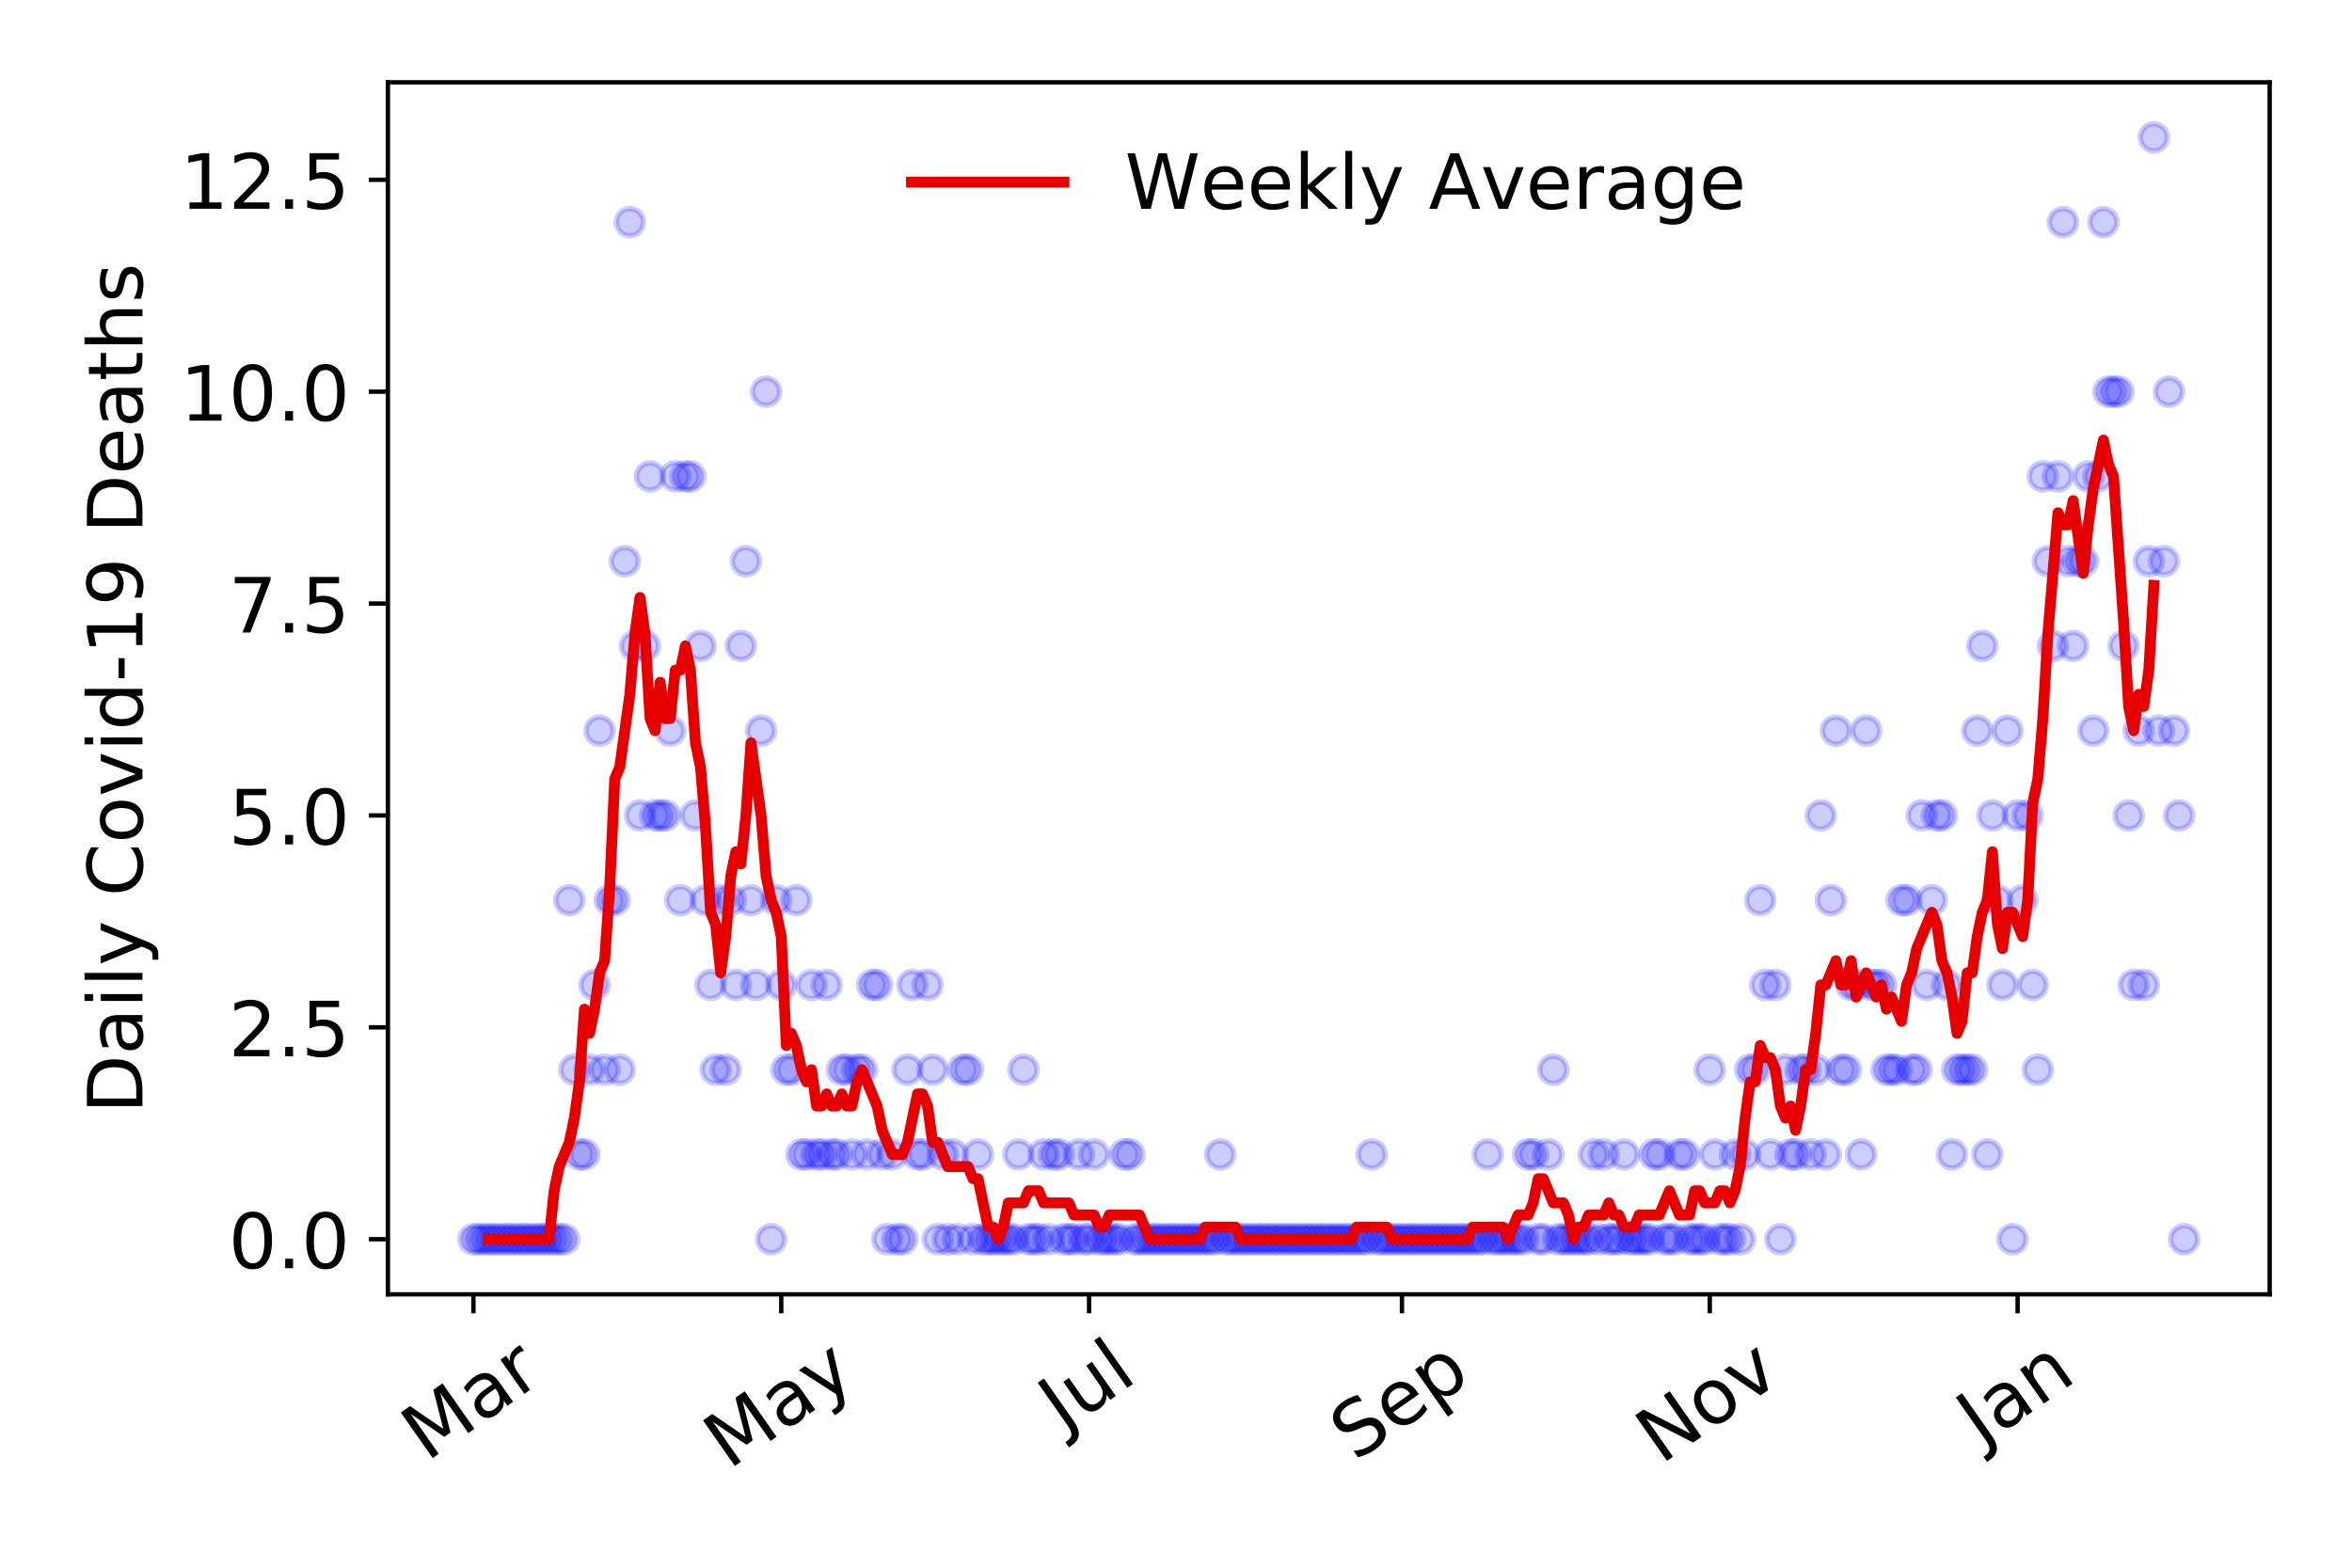 <?xml version="1.0" encoding="utf-8" standalone="no"?>
<!DOCTYPE svg PUBLIC "-//W3C//DTD SVG 1.1//EN"
  "http://www.w3.org/Graphics/SVG/1.1/DTD/svg11.dtd">
<!-- Created with matplotlib (https://matplotlib.org/) -->
<svg height="288pt" version="1.1" viewBox="0 0 432 288" width="432pt" xmlns="http://www.w3.org/2000/svg" xmlns:xlink="http://www.w3.org/1999/xlink">
 <defs>
  <style type="text/css">
*{stroke-linecap:butt;stroke-linejoin:round;}
  </style>
 </defs>
 <g id="figure_1">
  <g id="patch_1">
   <path d="M 0 288 
L 432 288 
L 432 0 
L 0 0 
z
" style="fill:#ffffff;"/>
  </g>
  <g id="axes_1">
   <g id="patch_2">
    <path d="M 71.245 237.778 
L 416.88 237.778 
L 416.88 15.12 
L 71.245 15.12 
z
" style="fill:#ffffff;"/>
   </g>
   <g id="matplotlib.axis_1">
    <g id="xtick_1">
     <g id="line2d_1">
      <defs>
       <path d="M 0 0 
L 0 3.5 
" id="m2e6c8a71ec" style="stroke:#000000;stroke-width:0.8;"/>
      </defs>
      <g>
       <use style="stroke:#000000;stroke-width:0.8;" x="86.956" xlink:href="#m2e6c8a71ec" y="237.778"/>
      </g>
     </g>
     <g id="text_1">
      <!-- Mar -->
      <defs>
       <path d="M 9.812 72.906 
L 24.516 72.906 
L 43.109 23.297 
L 61.812 72.906 
L 76.516 72.906 
L 76.516 0 
L 66.891 0 
L 66.891 64.016 
L 48.094 14.016 
L 38.188 14.016 
L 19.391 64.016 
L 19.391 0 
L 9.812 0 
z
" id="DejaVuSans-77"/>
       <path d="M 34.281 27.484 
Q 23.391 27.484 19.188 25 
Q 14.984 22.516 14.984 16.5 
Q 14.984 11.719 18.141 8.906 
Q 21.297 6.109 26.703 6.109 
Q 34.188 6.109 38.703 11.406 
Q 43.219 16.703 43.219 25.484 
L 43.219 27.484 
z
M 52.203 31.203 
L 52.203 0 
L 43.219 0 
L 43.219 8.297 
Q 40.141 3.328 35.547 0.953 
Q 30.953 -1.422 24.312 -1.422 
Q 15.922 -1.422 10.953 3.297 
Q 6 8.016 6 15.922 
Q 6 25.141 12.172 29.828 
Q 18.359 34.516 30.609 34.516 
L 43.219 34.516 
L 43.219 35.406 
Q 43.219 41.609 39.141 45 
Q 35.062 48.391 27.688 48.391 
Q 23 48.391 18.547 47.266 
Q 14.109 46.141 10.016 43.891 
L 10.016 52.203 
Q 14.938 54.109 19.578 55.047 
Q 24.219 56 28.609 56 
Q 40.484 56 46.344 49.844 
Q 52.203 43.703 52.203 31.203 
z
" id="DejaVuSans-97"/>
       <path d="M 41.109 46.297 
Q 39.594 47.172 37.812 47.578 
Q 36.031 48 33.891 48 
Q 26.266 48 22.188 43.047 
Q 18.109 38.094 18.109 28.812 
L 18.109 0 
L 9.078 0 
L 9.078 54.688 
L 18.109 54.688 
L 18.109 46.188 
Q 20.953 51.172 25.484 53.578 
Q 30.031 56 36.531 56 
Q 37.453 56 38.578 55.875 
Q 39.703 55.766 41.062 55.516 
z
" id="DejaVuSans-114"/>
      </defs>
      <g transform="translate(78.353 268.643)rotate(-35)scale(0.14 -0.14)">
       <use xlink:href="#DejaVuSans-77"/>
       <use x="86.279" xlink:href="#DejaVuSans-97"/>
       <use x="147.559" xlink:href="#DejaVuSans-114"/>
      </g>
     </g>
    </g>
    <g id="xtick_2">
     <g id="line2d_2">
      <g>
       <use style="stroke:#000000;stroke-width:0.8;" x="143.496" xlink:href="#m2e6c8a71ec" y="237.778"/>
      </g>
     </g>
     <g id="text_2">
      <!-- May -->
      <defs>
       <path d="M 32.172 -5.078 
Q 28.375 -14.844 24.75 -17.812 
Q 21.141 -20.797 15.094 -20.797 
L 7.906 -20.797 
L 7.906 -13.281 
L 13.188 -13.281 
Q 16.891 -13.281 18.938 -11.516 
Q 21 -9.766 23.484 -3.219 
L 25.094 0.875 
L 2.984 54.688 
L 12.5 54.688 
L 29.594 11.922 
L 46.688 54.688 
L 56.203 54.688 
z
" id="DejaVuSans-121"/>
      </defs>
      <g transform="translate(133.856 270.094)rotate(-35)scale(0.14 -0.14)">
       <use xlink:href="#DejaVuSans-77"/>
       <use x="86.279" xlink:href="#DejaVuSans-97"/>
       <use x="147.559" xlink:href="#DejaVuSans-121"/>
      </g>
     </g>
    </g>
    <g id="xtick_3">
     <g id="line2d_3">
      <g>
       <use style="stroke:#000000;stroke-width:0.8;" x="200.036" xlink:href="#m2e6c8a71ec" y="237.778"/>
      </g>
     </g>
     <g id="text_3">
      <!-- Jul -->
      <defs>
       <path d="M 9.812 72.906 
L 19.672 72.906 
L 19.672 5.078 
Q 19.672 -8.109 14.672 -14.062 
Q 9.672 -20.016 -1.422 -20.016 
L -5.172 -20.016 
L -5.172 -11.719 
L -2.094 -11.719 
Q 4.438 -11.719 7.125 -8.047 
Q 9.812 -4.391 9.812 5.078 
z
" id="DejaVuSans-74"/>
       <path d="M 8.5 21.578 
L 8.5 54.688 
L 17.484 54.688 
L 17.484 21.922 
Q 17.484 14.156 20.5 10.266 
Q 23.531 6.391 29.594 6.391 
Q 36.859 6.391 41.078 11.031 
Q 45.312 15.672 45.312 23.688 
L 45.312 54.688 
L 54.297 54.688 
L 54.297 0 
L 45.312 0 
L 45.312 8.406 
Q 42.047 3.422 37.719 1 
Q 33.406 -1.422 27.688 -1.422 
Q 18.266 -1.422 13.375 4.438 
Q 8.5 10.297 8.5 21.578 
z
M 31.109 56 
z
" id="DejaVuSans-117"/>
       <path d="M 9.422 75.984 
L 18.406 75.984 
L 18.406 0 
L 9.422 0 
z
" id="DejaVuSans-108"/>
      </defs>
      <g transform="translate(195.333 263.181)rotate(-35)scale(0.14 -0.14)">
       <use xlink:href="#DejaVuSans-74"/>
       <use x="29.492" xlink:href="#DejaVuSans-117"/>
       <use x="92.871" xlink:href="#DejaVuSans-108"/>
      </g>
     </g>
    </g>
    <g id="xtick_4">
     <g id="line2d_4">
      <g>
       <use style="stroke:#000000;stroke-width:0.8;" x="257.502" xlink:href="#m2e6c8a71ec" y="237.778"/>
      </g>
     </g>
     <g id="text_4">
      <!-- Sep -->
      <defs>
       <path d="M 53.516 70.516 
L 53.516 60.891 
Q 47.906 63.578 42.922 64.891 
Q 37.938 66.219 33.297 66.219 
Q 25.25 66.219 20.875 63.094 
Q 16.5 59.969 16.5 54.203 
Q 16.5 49.359 19.406 46.891 
Q 22.312 44.438 30.422 42.922 
L 36.375 41.703 
Q 47.406 39.594 52.656 34.297 
Q 57.906 29 57.906 20.125 
Q 57.906 9.516 50.797 4.047 
Q 43.703 -1.422 29.984 -1.422 
Q 24.812 -1.422 18.969 -0.25 
Q 13.141 0.922 6.891 3.219 
L 6.891 13.375 
Q 12.891 10.016 18.656 8.297 
Q 24.422 6.594 29.984 6.594 
Q 38.422 6.594 43.016 9.906 
Q 47.609 13.234 47.609 19.391 
Q 47.609 24.75 44.312 27.781 
Q 41.016 30.812 33.5 32.328 
L 27.484 33.5 
Q 16.453 35.688 11.516 40.375 
Q 6.594 45.062 6.594 53.422 
Q 6.594 63.094 13.406 68.656 
Q 20.219 74.219 32.172 74.219 
Q 37.312 74.219 42.625 73.281 
Q 47.953 72.359 53.516 70.516 
z
" id="DejaVuSans-83"/>
       <path d="M 56.203 29.594 
L 56.203 25.203 
L 14.891 25.203 
Q 15.484 15.922 20.484 11.062 
Q 25.484 6.203 34.422 6.203 
Q 39.594 6.203 44.453 7.469 
Q 49.312 8.734 54.109 11.281 
L 54.109 2.781 
Q 49.266 0.734 44.188 -0.344 
Q 39.109 -1.422 33.891 -1.422 
Q 20.797 -1.422 13.156 6.188 
Q 5.516 13.812 5.516 26.812 
Q 5.516 40.234 12.766 48.109 
Q 20.016 56 32.328 56 
Q 43.359 56 49.781 48.891 
Q 56.203 41.797 56.203 29.594 
z
M 47.219 32.234 
Q 47.125 39.594 43.094 43.984 
Q 39.062 48.391 32.422 48.391 
Q 24.906 48.391 20.391 44.141 
Q 15.875 39.891 15.188 32.172 
z
" id="DejaVuSans-101"/>
       <path d="M 18.109 8.203 
L 18.109 -20.797 
L 9.078 -20.797 
L 9.078 54.688 
L 18.109 54.688 
L 18.109 46.391 
Q 20.953 51.266 25.266 53.625 
Q 29.594 56 35.594 56 
Q 45.562 56 51.781 48.094 
Q 58.016 40.188 58.016 27.297 
Q 58.016 14.406 51.781 6.484 
Q 45.562 -1.422 35.594 -1.422 
Q 29.594 -1.422 25.266 0.953 
Q 20.953 3.328 18.109 8.203 
z
M 48.688 27.297 
Q 48.688 37.203 44.609 42.844 
Q 40.531 48.484 33.406 48.484 
Q 26.266 48.484 22.188 42.844 
Q 18.109 37.203 18.109 27.297 
Q 18.109 17.391 22.188 11.75 
Q 26.266 6.109 33.406 6.109 
Q 40.531 6.109 44.609 11.75 
Q 48.688 17.391 48.688 27.297 
z
" id="DejaVuSans-112"/>
      </defs>
      <g transform="translate(248.909 268.629)rotate(-35)scale(0.14 -0.14)">
       <use xlink:href="#DejaVuSans-83"/>
       <use x="63.477" xlink:href="#DejaVuSans-101"/>
       <use x="125" xlink:href="#DejaVuSans-112"/>
      </g>
     </g>
    </g>
    <g id="xtick_5">
     <g id="line2d_5">
      <g>
       <use style="stroke:#000000;stroke-width:0.8;" x="314.042" xlink:href="#m2e6c8a71ec" y="237.778"/>
      </g>
     </g>
     <g id="text_5">
      <!-- Nov -->
      <defs>
       <path d="M 9.812 72.906 
L 23.094 72.906 
L 55.422 11.922 
L 55.422 72.906 
L 64.984 72.906 
L 64.984 0 
L 51.703 0 
L 19.391 60.984 
L 19.391 0 
L 9.812 0 
z
" id="DejaVuSans-78"/>
       <path d="M 30.609 48.391 
Q 23.391 48.391 19.188 42.75 
Q 14.984 37.109 14.984 27.297 
Q 14.984 17.484 19.156 11.844 
Q 23.344 6.203 30.609 6.203 
Q 37.797 6.203 41.984 11.859 
Q 46.188 17.531 46.188 27.297 
Q 46.188 37.016 41.984 42.703 
Q 37.797 48.391 30.609 48.391 
z
M 30.609 56 
Q 42.328 56 49.016 48.375 
Q 55.719 40.766 55.719 27.297 
Q 55.719 13.875 49.016 6.219 
Q 42.328 -1.422 30.609 -1.422 
Q 18.844 -1.422 12.172 6.219 
Q 5.516 13.875 5.516 27.297 
Q 5.516 40.766 12.172 48.375 
Q 18.844 56 30.609 56 
z
" id="DejaVuSans-111"/>
       <path d="M 2.984 54.688 
L 12.5 54.688 
L 29.594 8.797 
L 46.688 54.688 
L 56.203 54.688 
L 35.688 0 
L 23.484 0 
z
" id="DejaVuSans-118"/>
      </defs>
      <g transform="translate(305.066 269.166)rotate(-35)scale(0.14 -0.14)">
       <use xlink:href="#DejaVuSans-78"/>
       <use x="74.805" xlink:href="#DejaVuSans-111"/>
       <use x="135.986" xlink:href="#DejaVuSans-118"/>
      </g>
     </g>
    </g>
    <g id="xtick_6">
     <g id="line2d_6">
      <g>
       <use style="stroke:#000000;stroke-width:0.8;" x="370.582" xlink:href="#m2e6c8a71ec" y="237.778"/>
      </g>
     </g>
     <g id="text_6">
      <!-- Jan -->
      <defs>
       <path d="M 54.891 33.016 
L 54.891 0 
L 45.906 0 
L 45.906 32.719 
Q 45.906 40.484 42.875 44.328 
Q 39.844 48.188 33.797 48.188 
Q 26.516 48.188 22.312 43.547 
Q 18.109 38.922 18.109 30.906 
L 18.109 0 
L 9.078 0 
L 9.078 54.688 
L 18.109 54.688 
L 18.109 46.188 
Q 21.344 51.125 25.703 53.562 
Q 30.078 56 35.797 56 
Q 45.219 56 50.047 50.172 
Q 54.891 44.344 54.891 33.016 
z
" id="DejaVuSans-110"/>
      </defs>
      <g transform="translate(363.959 265.871)rotate(-35)scale(0.14 -0.14)">
       <use xlink:href="#DejaVuSans-74"/>
       <use x="29.492" xlink:href="#DejaVuSans-97"/>
       <use x="90.771" xlink:href="#DejaVuSans-110"/>
      </g>
     </g>
    </g>
   </g>
   <g id="matplotlib.axis_2">
    <g id="ytick_1">
     <g id="line2d_7">
      <defs>
       <path d="M 0 0 
L -3.5 0 
" id="m1eb13d9b92" style="stroke:#000000;stroke-width:0.8;"/>
      </defs>
      <g>
       <use style="stroke:#000000;stroke-width:0.8;" x="71.245" xlink:href="#m1eb13d9b92" y="227.657"/>
      </g>
     </g>
     <g id="text_7">
      <!-- 0.0 -->
      <defs>
       <path d="M 31.781 66.406 
Q 24.172 66.406 20.328 58.906 
Q 16.5 51.422 16.5 36.375 
Q 16.5 21.391 20.328 13.891 
Q 24.172 6.391 31.781 6.391 
Q 39.453 6.391 43.281 13.891 
Q 47.125 21.391 47.125 36.375 
Q 47.125 51.422 43.281 58.906 
Q 39.453 66.406 31.781 66.406 
z
M 31.781 74.219 
Q 44.047 74.219 50.516 64.516 
Q 56.984 54.828 56.984 36.375 
Q 56.984 17.969 50.516 8.266 
Q 44.047 -1.422 31.781 -1.422 
Q 19.531 -1.422 13.062 8.266 
Q 6.594 17.969 6.594 36.375 
Q 6.594 54.828 13.062 64.516 
Q 19.531 74.219 31.781 74.219 
z
" id="DejaVuSans-48"/>
       <path d="M 10.688 12.406 
L 21 12.406 
L 21 0 
L 10.688 0 
z
" id="DejaVuSans-46"/>
      </defs>
      <g transform="translate(41.981 232.976)scale(0.14 -0.14)">
       <use xlink:href="#DejaVuSans-48"/>
       <use x="63.623" xlink:href="#DejaVuSans-46"/>
       <use x="95.41" xlink:href="#DejaVuSans-48"/>
      </g>
     </g>
    </g>
    <g id="ytick_2">
     <g id="line2d_8">
      <g>
       <use style="stroke:#000000;stroke-width:0.8;" x="71.245" xlink:href="#m1eb13d9b92" y="188.731"/>
      </g>
     </g>
     <g id="text_8">
      <!-- 2.5 -->
      <defs>
       <path d="M 19.188 8.297 
L 53.609 8.297 
L 53.609 0 
L 7.328 0 
L 7.328 8.297 
Q 12.938 14.109 22.625 23.891 
Q 32.328 33.688 34.812 36.531 
Q 39.547 41.844 41.422 45.531 
Q 43.312 49.219 43.312 52.781 
Q 43.312 58.594 39.234 62.25 
Q 35.156 65.922 28.609 65.922 
Q 23.969 65.922 18.812 64.312 
Q 13.672 62.703 7.812 59.422 
L 7.812 69.391 
Q 13.766 71.781 18.938 73 
Q 24.125 74.219 28.422 74.219 
Q 39.75 74.219 46.484 68.547 
Q 53.219 62.891 53.219 53.422 
Q 53.219 48.922 51.531 44.891 
Q 49.859 40.875 45.406 35.406 
Q 44.188 33.984 37.641 27.219 
Q 31.109 20.453 19.188 8.297 
z
" id="DejaVuSans-50"/>
       <path d="M 10.797 72.906 
L 49.516 72.906 
L 49.516 64.594 
L 19.828 64.594 
L 19.828 46.734 
Q 21.969 47.469 24.109 47.828 
Q 26.266 48.188 28.422 48.188 
Q 40.625 48.188 47.75 41.5 
Q 54.891 34.812 54.891 23.391 
Q 54.891 11.625 47.562 5.094 
Q 40.234 -1.422 26.906 -1.422 
Q 22.312 -1.422 17.547 -0.641 
Q 12.797 0.141 7.719 1.703 
L 7.719 11.625 
Q 12.109 9.234 16.797 8.062 
Q 21.484 6.891 26.703 6.891 
Q 35.156 6.891 40.078 11.328 
Q 45.016 15.766 45.016 23.391 
Q 45.016 31 40.078 35.438 
Q 35.156 39.891 26.703 39.891 
Q 22.75 39.891 18.812 39.016 
Q 14.891 38.141 10.797 36.281 
z
" id="DejaVuSans-53"/>
      </defs>
      <g transform="translate(41.981 194.05)scale(0.14 -0.14)">
       <use xlink:href="#DejaVuSans-50"/>
       <use x="63.623" xlink:href="#DejaVuSans-46"/>
       <use x="95.41" xlink:href="#DejaVuSans-53"/>
      </g>
     </g>
    </g>
    <g id="ytick_3">
     <g id="line2d_9">
      <g>
       <use style="stroke:#000000;stroke-width:0.8;" x="71.245" xlink:href="#m1eb13d9b92" y="149.805"/>
      </g>
     </g>
     <g id="text_9">
      <!-- 5.0 -->
      <g transform="translate(41.981 155.124)scale(0.14 -0.14)">
       <use xlink:href="#DejaVuSans-53"/>
       <use x="63.623" xlink:href="#DejaVuSans-46"/>
       <use x="95.41" xlink:href="#DejaVuSans-48"/>
      </g>
     </g>
    </g>
    <g id="ytick_4">
     <g id="line2d_10">
      <g>
       <use style="stroke:#000000;stroke-width:0.8;" x="71.245" xlink:href="#m1eb13d9b92" y="110.879"/>
      </g>
     </g>
     <g id="text_10">
      <!-- 7.5 -->
      <defs>
       <path d="M 8.203 72.906 
L 55.078 72.906 
L 55.078 68.703 
L 28.609 0 
L 18.312 0 
L 43.219 64.594 
L 8.203 64.594 
z
" id="DejaVuSans-55"/>
      </defs>
      <g transform="translate(41.981 116.197)scale(0.14 -0.14)">
       <use xlink:href="#DejaVuSans-55"/>
       <use x="63.623" xlink:href="#DejaVuSans-46"/>
       <use x="95.41" xlink:href="#DejaVuSans-53"/>
      </g>
     </g>
    </g>
    <g id="ytick_5">
     <g id="line2d_11">
      <g>
       <use style="stroke:#000000;stroke-width:0.8;" x="71.245" xlink:href="#m1eb13d9b92" y="71.952"/>
      </g>
     </g>
     <g id="text_11">
      <!-- 10.0 -->
      <defs>
       <path d="M 12.406 8.297 
L 28.516 8.297 
L 28.516 63.922 
L 10.984 60.406 
L 10.984 69.391 
L 28.422 72.906 
L 38.281 72.906 
L 38.281 8.297 
L 54.391 8.297 
L 54.391 0 
L 12.406 0 
z
" id="DejaVuSans-49"/>
      </defs>
      <g transform="translate(33.073 77.271)scale(0.14 -0.14)">
       <use xlink:href="#DejaVuSans-49"/>
       <use x="63.623" xlink:href="#DejaVuSans-48"/>
       <use x="127.246" xlink:href="#DejaVuSans-46"/>
       <use x="159.033" xlink:href="#DejaVuSans-48"/>
      </g>
     </g>
    </g>
    <g id="ytick_6">
     <g id="line2d_12">
      <g>
       <use style="stroke:#000000;stroke-width:0.8;" x="71.245" xlink:href="#m1eb13d9b92" y="33.026"/>
      </g>
     </g>
     <g id="text_12">
      <!-- 12.5 -->
      <g transform="translate(33.073 38.345)scale(0.14 -0.14)">
       <use xlink:href="#DejaVuSans-49"/>
       <use x="63.623" xlink:href="#DejaVuSans-50"/>
       <use x="127.246" xlink:href="#DejaVuSans-46"/>
       <use x="159.033" xlink:href="#DejaVuSans-53"/>
      </g>
     </g>
    </g>
    <g id="text_13">
     <!-- Daily Covid-19 Deaths -->
     <defs>
      <path d="M 19.672 64.797 
L 19.672 8.109 
L 31.594 8.109 
Q 46.688 8.109 53.688 14.938 
Q 60.688 21.781 60.688 36.531 
Q 60.688 51.172 53.688 57.984 
Q 46.688 64.797 31.594 64.797 
z
M 9.812 72.906 
L 30.078 72.906 
Q 51.266 72.906 61.172 64.094 
Q 71.094 55.281 71.094 36.531 
Q 71.094 17.672 61.125 8.828 
Q 51.172 0 30.078 0 
L 9.812 0 
z
" id="DejaVuSans-68"/>
      <path d="M 9.422 54.688 
L 18.406 54.688 
L 18.406 0 
L 9.422 0 
z
M 9.422 75.984 
L 18.406 75.984 
L 18.406 64.594 
L 9.422 64.594 
z
" id="DejaVuSans-105"/>
      <path id="DejaVuSans-32"/>
      <path d="M 64.406 67.281 
L 64.406 56.891 
Q 59.422 61.531 53.781 63.812 
Q 48.141 66.109 41.797 66.109 
Q 29.297 66.109 22.656 58.469 
Q 16.016 50.828 16.016 36.375 
Q 16.016 21.969 22.656 14.328 
Q 29.297 6.688 41.797 6.688 
Q 48.141 6.688 53.781 8.984 
Q 59.422 11.281 64.406 15.922 
L 64.406 5.609 
Q 59.234 2.094 53.438 0.328 
Q 47.656 -1.422 41.219 -1.422 
Q 24.656 -1.422 15.125 8.703 
Q 5.609 18.844 5.609 36.375 
Q 5.609 53.953 15.125 64.078 
Q 24.656 74.219 41.219 74.219 
Q 47.75 74.219 53.531 72.484 
Q 59.328 70.75 64.406 67.281 
z
" id="DejaVuSans-67"/>
      <path d="M 45.406 46.391 
L 45.406 75.984 
L 54.391 75.984 
L 54.391 0 
L 45.406 0 
L 45.406 8.203 
Q 42.578 3.328 38.25 0.953 
Q 33.938 -1.422 27.875 -1.422 
Q 17.969 -1.422 11.734 6.484 
Q 5.516 14.406 5.516 27.297 
Q 5.516 40.188 11.734 48.094 
Q 17.969 56 27.875 56 
Q 33.938 56 38.25 53.625 
Q 42.578 51.266 45.406 46.391 
z
M 14.797 27.297 
Q 14.797 17.391 18.875 11.75 
Q 22.953 6.109 30.078 6.109 
Q 37.203 6.109 41.297 11.75 
Q 45.406 17.391 45.406 27.297 
Q 45.406 37.203 41.297 42.844 
Q 37.203 48.484 30.078 48.484 
Q 22.953 48.484 18.875 42.844 
Q 14.797 37.203 14.797 27.297 
z
" id="DejaVuSans-100"/>
      <path d="M 4.891 31.391 
L 31.203 31.391 
L 31.203 23.391 
L 4.891 23.391 
z
" id="DejaVuSans-45"/>
      <path d="M 10.984 1.516 
L 10.984 10.5 
Q 14.703 8.734 18.5 7.812 
Q 22.312 6.891 25.984 6.891 
Q 35.75 6.891 40.891 13.453 
Q 46.047 20.016 46.781 33.406 
Q 43.953 29.203 39.594 26.953 
Q 35.25 24.703 29.984 24.703 
Q 19.047 24.703 12.672 31.312 
Q 6.297 37.938 6.297 49.422 
Q 6.297 60.641 12.938 67.422 
Q 19.578 74.219 30.609 74.219 
Q 43.266 74.219 49.922 64.516 
Q 56.594 54.828 56.594 36.375 
Q 56.594 19.141 48.406 8.859 
Q 40.234 -1.422 26.422 -1.422 
Q 22.703 -1.422 18.891 -0.688 
Q 15.094 0.047 10.984 1.516 
z
M 30.609 32.422 
Q 37.25 32.422 41.125 36.953 
Q 45.016 41.5 45.016 49.422 
Q 45.016 57.281 41.125 61.844 
Q 37.25 66.406 30.609 66.406 
Q 23.969 66.406 20.094 61.844 
Q 16.219 57.281 16.219 49.422 
Q 16.219 41.5 20.094 36.953 
Q 23.969 32.422 30.609 32.422 
z
" id="DejaVuSans-57"/>
      <path d="M 18.312 70.219 
L 18.312 54.688 
L 36.812 54.688 
L 36.812 47.703 
L 18.312 47.703 
L 18.312 18.016 
Q 18.312 11.328 20.141 9.422 
Q 21.969 7.516 27.594 7.516 
L 36.812 7.516 
L 36.812 0 
L 27.594 0 
Q 17.188 0 13.234 3.875 
Q 9.281 7.766 9.281 18.016 
L 9.281 47.703 
L 2.688 47.703 
L 2.688 54.688 
L 9.281 54.688 
L 9.281 70.219 
z
" id="DejaVuSans-116"/>
      <path d="M 54.891 33.016 
L 54.891 0 
L 45.906 0 
L 45.906 32.719 
Q 45.906 40.484 42.875 44.328 
Q 39.844 48.188 33.797 48.188 
Q 26.516 48.188 22.312 43.547 
Q 18.109 38.922 18.109 30.906 
L 18.109 0 
L 9.078 0 
L 9.078 75.984 
L 18.109 75.984 
L 18.109 46.188 
Q 21.344 51.125 25.703 53.562 
Q 30.078 56 35.797 56 
Q 45.219 56 50.047 50.172 
Q 54.891 44.344 54.891 33.016 
z
" id="DejaVuSans-104"/>
      <path d="M 44.281 53.078 
L 44.281 44.578 
Q 40.484 46.531 36.375 47.5 
Q 32.281 48.484 27.875 48.484 
Q 21.188 48.484 17.844 46.438 
Q 14.5 44.391 14.5 40.281 
Q 14.5 37.156 16.891 35.375 
Q 19.281 33.594 26.516 31.984 
L 29.594 31.297 
Q 39.156 29.25 43.188 25.516 
Q 47.219 21.781 47.219 15.094 
Q 47.219 7.469 41.188 3.016 
Q 35.156 -1.422 24.609 -1.422 
Q 20.219 -1.422 15.453 -0.562 
Q 10.688 0.297 5.422 2 
L 5.422 11.281 
Q 10.406 8.688 15.234 7.391 
Q 20.062 6.109 24.812 6.109 
Q 31.156 6.109 34.562 8.281 
Q 37.984 10.453 37.984 14.406 
Q 37.984 18.062 35.516 20.016 
Q 33.062 21.969 24.703 23.781 
L 21.578 24.516 
Q 13.234 26.266 9.516 29.906 
Q 5.812 33.547 5.812 39.891 
Q 5.812 47.609 11.281 51.797 
Q 16.75 56 26.812 56 
Q 31.781 56 36.172 55.266 
Q 40.578 54.547 44.281 53.078 
z
" id="DejaVuSans-115"/>
     </defs>
     <g transform="translate(26.162 204.56)rotate(-90)scale(0.14 -0.14)">
      <use xlink:href="#DejaVuSans-68"/>
      <use x="77.002" xlink:href="#DejaVuSans-97"/>
      <use x="138.281" xlink:href="#DejaVuSans-105"/>
      <use x="166.064" xlink:href="#DejaVuSans-108"/>
      <use x="193.848" xlink:href="#DejaVuSans-121"/>
      <use x="253.027" xlink:href="#DejaVuSans-32"/>
      <use x="284.814" xlink:href="#DejaVuSans-67"/>
      <use x="354.639" xlink:href="#DejaVuSans-111"/>
      <use x="415.82" xlink:href="#DejaVuSans-118"/>
      <use x="475" xlink:href="#DejaVuSans-105"/>
      <use x="502.783" xlink:href="#DejaVuSans-100"/>
      <use x="566.26" xlink:href="#DejaVuSans-45"/>
      <use x="602.344" xlink:href="#DejaVuSans-49"/>
      <use x="665.967" xlink:href="#DejaVuSans-57"/>
      <use x="729.59" xlink:href="#DejaVuSans-32"/>
      <use x="761.377" xlink:href="#DejaVuSans-68"/>
      <use x="838.379" xlink:href="#DejaVuSans-101"/>
      <use x="899.902" xlink:href="#DejaVuSans-97"/>
      <use x="961.182" xlink:href="#DejaVuSans-116"/>
      <use x="1000.391" xlink:href="#DejaVuSans-104"/>
      <use x="1063.77" xlink:href="#DejaVuSans-115"/>
     </g>
    </g>
   </g>
   <g id="line2d_13">
    <defs>
     <path d="M 0 2.5 
C 0.663 2.5 1.299 2.237 1.768 1.768 
C 2.237 1.299 2.5 0.663 2.5 0 
C 2.5 -0.663 2.237 -1.299 1.768 -1.768 
C 1.299 -2.237 0.663 -2.5 0 -2.5 
C -0.663 -2.5 -1.299 -2.237 -1.768 -1.768 
C -2.237 -1.299 -2.5 -0.663 -2.5 0 
C -2.5 0.663 -2.237 1.299 -1.768 1.768 
C -1.299 2.237 -0.663 2.5 0 2.5 
z
" id="m8e682f481b" style="stroke:#0000ff;stroke-opacity:0.2;"/>
    </defs>
    <g clip-path="url(#p9956f7a854)">
     <use style="fill:#0000ff;fill-opacity:0.2;stroke:#0000ff;stroke-opacity:0.2;" x="86.956" xlink:href="#m8e682f481b" y="227.657"/>
     <use style="fill:#0000ff;fill-opacity:0.2;stroke:#0000ff;stroke-opacity:0.2;" x="87.883" xlink:href="#m8e682f481b" y="227.657"/>
     <use style="fill:#0000ff;fill-opacity:0.2;stroke:#0000ff;stroke-opacity:0.2;" x="88.809" xlink:href="#m8e682f481b" y="227.657"/>
     <use style="fill:#0000ff;fill-opacity:0.2;stroke:#0000ff;stroke-opacity:0.2;" x="89.736" xlink:href="#m8e682f481b" y="227.657"/>
     <use style="fill:#0000ff;fill-opacity:0.2;stroke:#0000ff;stroke-opacity:0.2;" x="90.663" xlink:href="#m8e682f481b" y="227.657"/>
     <use style="fill:#0000ff;fill-opacity:0.2;stroke:#0000ff;stroke-opacity:0.2;" x="91.59" xlink:href="#m8e682f481b" y="227.657"/>
     <use style="fill:#0000ff;fill-opacity:0.2;stroke:#0000ff;stroke-opacity:0.2;" x="92.517" xlink:href="#m8e682f481b" y="227.657"/>
     <use style="fill:#0000ff;fill-opacity:0.2;stroke:#0000ff;stroke-opacity:0.2;" x="93.444" xlink:href="#m8e682f481b" y="227.657"/>
     <use style="fill:#0000ff;fill-opacity:0.2;stroke:#0000ff;stroke-opacity:0.2;" x="94.371" xlink:href="#m8e682f481b" y="227.657"/>
     <use style="fill:#0000ff;fill-opacity:0.2;stroke:#0000ff;stroke-opacity:0.2;" x="95.298" xlink:href="#m8e682f481b" y="227.657"/>
     <use style="fill:#0000ff;fill-opacity:0.2;stroke:#0000ff;stroke-opacity:0.2;" x="96.225" xlink:href="#m8e682f481b" y="227.657"/>
     <use style="fill:#0000ff;fill-opacity:0.2;stroke:#0000ff;stroke-opacity:0.2;" x="97.151" xlink:href="#m8e682f481b" y="227.657"/>
     <use style="fill:#0000ff;fill-opacity:0.2;stroke:#0000ff;stroke-opacity:0.2;" x="98.078" xlink:href="#m8e682f481b" y="227.657"/>
     <use style="fill:#0000ff;fill-opacity:0.2;stroke:#0000ff;stroke-opacity:0.2;" x="99.005" xlink:href="#m8e682f481b" y="227.657"/>
     <use style="fill:#0000ff;fill-opacity:0.2;stroke:#0000ff;stroke-opacity:0.2;" x="99.932" xlink:href="#m8e682f481b" y="227.657"/>
     <use style="fill:#0000ff;fill-opacity:0.2;stroke:#0000ff;stroke-opacity:0.2;" x="100.859" xlink:href="#m8e682f481b" y="227.657"/>
     <use style="fill:#0000ff;fill-opacity:0.2;stroke:#0000ff;stroke-opacity:0.2;" x="101.786" xlink:href="#m8e682f481b" y="227.657"/>
     <use style="fill:#0000ff;fill-opacity:0.2;stroke:#0000ff;stroke-opacity:0.2;" x="102.713" xlink:href="#m8e682f481b" y="227.657"/>
     <use style="fill:#0000ff;fill-opacity:0.2;stroke:#0000ff;stroke-opacity:0.2;" x="103.64" xlink:href="#m8e682f481b" y="227.657"/>
     <use style="fill:#0000ff;fill-opacity:0.2;stroke:#0000ff;stroke-opacity:0.2;" x="104.566" xlink:href="#m8e682f481b" y="165.375"/>
     <use style="fill:#0000ff;fill-opacity:0.2;stroke:#0000ff;stroke-opacity:0.2;" x="105.493" xlink:href="#m8e682f481b" y="196.516"/>
     <use style="fill:#0000ff;fill-opacity:0.2;stroke:#0000ff;stroke-opacity:0.2;" x="106.42" xlink:href="#m8e682f481b" y="212.087"/>
     <use style="fill:#0000ff;fill-opacity:0.2;stroke:#0000ff;stroke-opacity:0.2;" x="107.347" xlink:href="#m8e682f481b" y="212.087"/>
     <use style="fill:#0000ff;fill-opacity:0.2;stroke:#0000ff;stroke-opacity:0.2;" x="108.274" xlink:href="#m8e682f481b" y="196.516"/>
     <use style="fill:#0000ff;fill-opacity:0.2;stroke:#0000ff;stroke-opacity:0.2;" x="109.201" xlink:href="#m8e682f481b" y="180.946"/>
     <use style="fill:#0000ff;fill-opacity:0.2;stroke:#0000ff;stroke-opacity:0.2;" x="110.128" xlink:href="#m8e682f481b" y="134.234"/>
     <use style="fill:#0000ff;fill-opacity:0.2;stroke:#0000ff;stroke-opacity:0.2;" x="111.055" xlink:href="#m8e682f481b" y="196.516"/>
     <use style="fill:#0000ff;fill-opacity:0.2;stroke:#0000ff;stroke-opacity:0.2;" x="111.982" xlink:href="#m8e682f481b" y="165.375"/>
     <use style="fill:#0000ff;fill-opacity:0.2;stroke:#0000ff;stroke-opacity:0.2;" x="112.908" xlink:href="#m8e682f481b" y="165.375"/>
     <use style="fill:#0000ff;fill-opacity:0.2;stroke:#0000ff;stroke-opacity:0.2;" x="113.835" xlink:href="#m8e682f481b" y="196.516"/>
     <use style="fill:#0000ff;fill-opacity:0.2;stroke:#0000ff;stroke-opacity:0.2;" x="114.762" xlink:href="#m8e682f481b" y="103.093"/>
     <use style="fill:#0000ff;fill-opacity:0.2;stroke:#0000ff;stroke-opacity:0.2;" x="115.689" xlink:href="#m8e682f481b" y="40.811"/>
     <use style="fill:#0000ff;fill-opacity:0.2;stroke:#0000ff;stroke-opacity:0.2;" x="116.616" xlink:href="#m8e682f481b" y="118.664"/>
     <use style="fill:#0000ff;fill-opacity:0.2;stroke:#0000ff;stroke-opacity:0.2;" x="117.543" xlink:href="#m8e682f481b" y="149.805"/>
     <use style="fill:#0000ff;fill-opacity:0.2;stroke:#0000ff;stroke-opacity:0.2;" x="118.47" xlink:href="#m8e682f481b" y="118.664"/>
     <use style="fill:#0000ff;fill-opacity:0.2;stroke:#0000ff;stroke-opacity:0.2;" x="119.397" xlink:href="#m8e682f481b" y="87.523"/>
     <use style="fill:#0000ff;fill-opacity:0.2;stroke:#0000ff;stroke-opacity:0.2;" x="120.324" xlink:href="#m8e682f481b" y="149.805"/>
     <use style="fill:#0000ff;fill-opacity:0.2;stroke:#0000ff;stroke-opacity:0.2;" x="121.25" xlink:href="#m8e682f481b" y="149.805"/>
     <use style="fill:#0000ff;fill-opacity:0.2;stroke:#0000ff;stroke-opacity:0.2;" x="122.177" xlink:href="#m8e682f481b" y="149.805"/>
     <use style="fill:#0000ff;fill-opacity:0.2;stroke:#0000ff;stroke-opacity:0.2;" x="123.104" xlink:href="#m8e682f481b" y="134.234"/>
     <use style="fill:#0000ff;fill-opacity:0.2;stroke:#0000ff;stroke-opacity:0.2;" x="124.031" xlink:href="#m8e682f481b" y="87.523"/>
     <use style="fill:#0000ff;fill-opacity:0.2;stroke:#0000ff;stroke-opacity:0.2;" x="124.958" xlink:href="#m8e682f481b" y="165.375"/>
     <use style="fill:#0000ff;fill-opacity:0.2;stroke:#0000ff;stroke-opacity:0.2;" x="125.885" xlink:href="#m8e682f481b" y="87.523"/>
     <use style="fill:#0000ff;fill-opacity:0.2;stroke:#0000ff;stroke-opacity:0.2;" x="126.812" xlink:href="#m8e682f481b" y="87.523"/>
     <use style="fill:#0000ff;fill-opacity:0.2;stroke:#0000ff;stroke-opacity:0.2;" x="127.739" xlink:href="#m8e682f481b" y="149.805"/>
     <use style="fill:#0000ff;fill-opacity:0.2;stroke:#0000ff;stroke-opacity:0.2;" x="128.665" xlink:href="#m8e682f481b" y="118.664"/>
     <use style="fill:#0000ff;fill-opacity:0.2;stroke:#0000ff;stroke-opacity:0.2;" x="129.592" xlink:href="#m8e682f481b" y="165.375"/>
     <use style="fill:#0000ff;fill-opacity:0.2;stroke:#0000ff;stroke-opacity:0.2;" x="130.519" xlink:href="#m8e682f481b" y="180.946"/>
     <use style="fill:#0000ff;fill-opacity:0.2;stroke:#0000ff;stroke-opacity:0.2;" x="131.446" xlink:href="#m8e682f481b" y="196.516"/>
     <use style="fill:#0000ff;fill-opacity:0.2;stroke:#0000ff;stroke-opacity:0.2;" x="132.373" xlink:href="#m8e682f481b" y="165.375"/>
     <use style="fill:#0000ff;fill-opacity:0.2;stroke:#0000ff;stroke-opacity:0.2;" x="133.3" xlink:href="#m8e682f481b" y="196.516"/>
     <use style="fill:#0000ff;fill-opacity:0.2;stroke:#0000ff;stroke-opacity:0.2;" x="134.227" xlink:href="#m8e682f481b" y="165.375"/>
     <use style="fill:#0000ff;fill-opacity:0.2;stroke:#0000ff;stroke-opacity:0.2;" x="135.154" xlink:href="#m8e682f481b" y="180.946"/>
     <use style="fill:#0000ff;fill-opacity:0.2;stroke:#0000ff;stroke-opacity:0.2;" x="136.081" xlink:href="#m8e682f481b" y="118.664"/>
     <use style="fill:#0000ff;fill-opacity:0.2;stroke:#0000ff;stroke-opacity:0.2;" x="137.007" xlink:href="#m8e682f481b" y="103.093"/>
     <use style="fill:#0000ff;fill-opacity:0.2;stroke:#0000ff;stroke-opacity:0.2;" x="137.934" xlink:href="#m8e682f481b" y="165.375"/>
     <use style="fill:#0000ff;fill-opacity:0.2;stroke:#0000ff;stroke-opacity:0.2;" x="138.861" xlink:href="#m8e682f481b" y="180.946"/>
     <use style="fill:#0000ff;fill-opacity:0.2;stroke:#0000ff;stroke-opacity:0.2;" x="139.788" xlink:href="#m8e682f481b" y="134.234"/>
     <use style="fill:#0000ff;fill-opacity:0.2;stroke:#0000ff;stroke-opacity:0.2;" x="140.715" xlink:href="#m8e682f481b" y="71.952"/>
     <use style="fill:#0000ff;fill-opacity:0.2;stroke:#0000ff;stroke-opacity:0.2;" x="141.642" xlink:href="#m8e682f481b" y="227.657"/>
     <use style="fill:#0000ff;fill-opacity:0.2;stroke:#0000ff;stroke-opacity:0.2;" x="142.569" xlink:href="#m8e682f481b" y="165.375"/>
     <use style="fill:#0000ff;fill-opacity:0.2;stroke:#0000ff;stroke-opacity:0.2;" x="143.496" xlink:href="#m8e682f481b" y="180.946"/>
     <use style="fill:#0000ff;fill-opacity:0.2;stroke:#0000ff;stroke-opacity:0.2;" x="144.422" xlink:href="#m8e682f481b" y="196.516"/>
     <use style="fill:#0000ff;fill-opacity:0.2;stroke:#0000ff;stroke-opacity:0.2;" x="145.349" xlink:href="#m8e682f481b" y="196.516"/>
     <use style="fill:#0000ff;fill-opacity:0.2;stroke:#0000ff;stroke-opacity:0.2;" x="146.276" xlink:href="#m8e682f481b" y="165.375"/>
     <use style="fill:#0000ff;fill-opacity:0.2;stroke:#0000ff;stroke-opacity:0.2;" x="147.203" xlink:href="#m8e682f481b" y="212.087"/>
     <use style="fill:#0000ff;fill-opacity:0.2;stroke:#0000ff;stroke-opacity:0.2;" x="148.13" xlink:href="#m8e682f481b" y="212.087"/>
     <use style="fill:#0000ff;fill-opacity:0.2;stroke:#0000ff;stroke-opacity:0.2;" x="149.057" xlink:href="#m8e682f481b" y="180.946"/>
     <use style="fill:#0000ff;fill-opacity:0.2;stroke:#0000ff;stroke-opacity:0.2;" x="149.984" xlink:href="#m8e682f481b" y="212.087"/>
     <use style="fill:#0000ff;fill-opacity:0.2;stroke:#0000ff;stroke-opacity:0.2;" x="150.911" xlink:href="#m8e682f481b" y="212.087"/>
     <use style="fill:#0000ff;fill-opacity:0.2;stroke:#0000ff;stroke-opacity:0.2;" x="151.838" xlink:href="#m8e682f481b" y="180.946"/>
     <use style="fill:#0000ff;fill-opacity:0.2;stroke:#0000ff;stroke-opacity:0.2;" x="152.764" xlink:href="#m8e682f481b" y="212.087"/>
     <use style="fill:#0000ff;fill-opacity:0.2;stroke:#0000ff;stroke-opacity:0.2;" x="153.691" xlink:href="#m8e682f481b" y="212.087"/>
     <use style="fill:#0000ff;fill-opacity:0.2;stroke:#0000ff;stroke-opacity:0.2;" x="154.618" xlink:href="#m8e682f481b" y="196.516"/>
     <use style="fill:#0000ff;fill-opacity:0.2;stroke:#0000ff;stroke-opacity:0.2;" x="155.545" xlink:href="#m8e682f481b" y="196.516"/>
     <use style="fill:#0000ff;fill-opacity:0.2;stroke:#0000ff;stroke-opacity:0.2;" x="156.472" xlink:href="#m8e682f481b" y="212.087"/>
     <use style="fill:#0000ff;fill-opacity:0.2;stroke:#0000ff;stroke-opacity:0.2;" x="157.399" xlink:href="#m8e682f481b" y="196.516"/>
     <use style="fill:#0000ff;fill-opacity:0.2;stroke:#0000ff;stroke-opacity:0.2;" x="158.326" xlink:href="#m8e682f481b" y="196.516"/>
     <use style="fill:#0000ff;fill-opacity:0.2;stroke:#0000ff;stroke-opacity:0.2;" x="159.253" xlink:href="#m8e682f481b" y="212.087"/>
     <use style="fill:#0000ff;fill-opacity:0.2;stroke:#0000ff;stroke-opacity:0.2;" x="160.18" xlink:href="#m8e682f481b" y="180.946"/>
     <use style="fill:#0000ff;fill-opacity:0.2;stroke:#0000ff;stroke-opacity:0.2;" x="161.106" xlink:href="#m8e682f481b" y="180.946"/>
     <use style="fill:#0000ff;fill-opacity:0.2;stroke:#0000ff;stroke-opacity:0.2;" x="162.033" xlink:href="#m8e682f481b" y="212.087"/>
     <use style="fill:#0000ff;fill-opacity:0.2;stroke:#0000ff;stroke-opacity:0.2;" x="162.96" xlink:href="#m8e682f481b" y="227.657"/>
     <use style="fill:#0000ff;fill-opacity:0.2;stroke:#0000ff;stroke-opacity:0.2;" x="163.887" xlink:href="#m8e682f481b" y="212.087"/>
     <use style="fill:#0000ff;fill-opacity:0.2;stroke:#0000ff;stroke-opacity:0.2;" x="164.814" xlink:href="#m8e682f481b" y="227.657"/>
     <use style="fill:#0000ff;fill-opacity:0.2;stroke:#0000ff;stroke-opacity:0.2;" x="165.741" xlink:href="#m8e682f481b" y="227.657"/>
     <use style="fill:#0000ff;fill-opacity:0.2;stroke:#0000ff;stroke-opacity:0.2;" x="166.668" xlink:href="#m8e682f481b" y="196.516"/>
     <use style="fill:#0000ff;fill-opacity:0.2;stroke:#0000ff;stroke-opacity:0.2;" x="167.595" xlink:href="#m8e682f481b" y="180.946"/>
     <use style="fill:#0000ff;fill-opacity:0.2;stroke:#0000ff;stroke-opacity:0.2;" x="168.521" xlink:href="#m8e682f481b" y="212.087"/>
     <use style="fill:#0000ff;fill-opacity:0.2;stroke:#0000ff;stroke-opacity:0.2;" x="169.448" xlink:href="#m8e682f481b" y="212.087"/>
     <use style="fill:#0000ff;fill-opacity:0.2;stroke:#0000ff;stroke-opacity:0.2;" x="170.375" xlink:href="#m8e682f481b" y="180.946"/>
     <use style="fill:#0000ff;fill-opacity:0.2;stroke:#0000ff;stroke-opacity:0.2;" x="171.302" xlink:href="#m8e682f481b" y="196.516"/>
     <use style="fill:#0000ff;fill-opacity:0.2;stroke:#0000ff;stroke-opacity:0.2;" x="172.229" xlink:href="#m8e682f481b" y="227.657"/>
     <use style="fill:#0000ff;fill-opacity:0.2;stroke:#0000ff;stroke-opacity:0.2;" x="173.156" xlink:href="#m8e682f481b" y="212.087"/>
     <use style="fill:#0000ff;fill-opacity:0.2;stroke:#0000ff;stroke-opacity:0.2;" x="174.083" xlink:href="#m8e682f481b" y="227.657"/>
     <use style="fill:#0000ff;fill-opacity:0.2;stroke:#0000ff;stroke-opacity:0.2;" x="175.01" xlink:href="#m8e682f481b" y="212.087"/>
     <use style="fill:#0000ff;fill-opacity:0.2;stroke:#0000ff;stroke-opacity:0.2;" x="175.937" xlink:href="#m8e682f481b" y="227.657"/>
     <use style="fill:#0000ff;fill-opacity:0.2;stroke:#0000ff;stroke-opacity:0.2;" x="176.863" xlink:href="#m8e682f481b" y="196.516"/>
     <use style="fill:#0000ff;fill-opacity:0.2;stroke:#0000ff;stroke-opacity:0.2;" x="177.79" xlink:href="#m8e682f481b" y="196.516"/>
     <use style="fill:#0000ff;fill-opacity:0.2;stroke:#0000ff;stroke-opacity:0.2;" x="178.717" xlink:href="#m8e682f481b" y="227.657"/>
     <use style="fill:#0000ff;fill-opacity:0.2;stroke:#0000ff;stroke-opacity:0.2;" x="179.644" xlink:href="#m8e682f481b" y="212.087"/>
     <use style="fill:#0000ff;fill-opacity:0.2;stroke:#0000ff;stroke-opacity:0.2;" x="180.571" xlink:href="#m8e682f481b" y="227.657"/>
     <use style="fill:#0000ff;fill-opacity:0.2;stroke:#0000ff;stroke-opacity:0.2;" x="181.498" xlink:href="#m8e682f481b" y="227.657"/>
     <use style="fill:#0000ff;fill-opacity:0.2;stroke:#0000ff;stroke-opacity:0.2;" x="182.425" xlink:href="#m8e682f481b" y="227.657"/>
     <use style="fill:#0000ff;fill-opacity:0.2;stroke:#0000ff;stroke-opacity:0.2;" x="183.352" xlink:href="#m8e682f481b" y="227.657"/>
     <use style="fill:#0000ff;fill-opacity:0.2;stroke:#0000ff;stroke-opacity:0.2;" x="184.278" xlink:href="#m8e682f481b" y="227.657"/>
     <use style="fill:#0000ff;fill-opacity:0.2;stroke:#0000ff;stroke-opacity:0.2;" x="185.205" xlink:href="#m8e682f481b" y="227.657"/>
     <use style="fill:#0000ff;fill-opacity:0.2;stroke:#0000ff;stroke-opacity:0.2;" x="186.132" xlink:href="#m8e682f481b" y="227.657"/>
     <use style="fill:#0000ff;fill-opacity:0.2;stroke:#0000ff;stroke-opacity:0.2;" x="187.059" xlink:href="#m8e682f481b" y="212.087"/>
     <use style="fill:#0000ff;fill-opacity:0.2;stroke:#0000ff;stroke-opacity:0.2;" x="187.986" xlink:href="#m8e682f481b" y="196.516"/>
     <use style="fill:#0000ff;fill-opacity:0.2;stroke:#0000ff;stroke-opacity:0.2;" x="188.913" xlink:href="#m8e682f481b" y="227.657"/>
     <use style="fill:#0000ff;fill-opacity:0.2;stroke:#0000ff;stroke-opacity:0.2;" x="189.84" xlink:href="#m8e682f481b" y="227.657"/>
     <use style="fill:#0000ff;fill-opacity:0.2;stroke:#0000ff;stroke-opacity:0.2;" x="190.767" xlink:href="#m8e682f481b" y="227.657"/>
     <use style="fill:#0000ff;fill-opacity:0.2;stroke:#0000ff;stroke-opacity:0.2;" x="191.694" xlink:href="#m8e682f481b" y="212.087"/>
     <use style="fill:#0000ff;fill-opacity:0.2;stroke:#0000ff;stroke-opacity:0.2;" x="192.62" xlink:href="#m8e682f481b" y="227.657"/>
     <use style="fill:#0000ff;fill-opacity:0.2;stroke:#0000ff;stroke-opacity:0.2;" x="193.547" xlink:href="#m8e682f481b" y="212.087"/>
     <use style="fill:#0000ff;fill-opacity:0.2;stroke:#0000ff;stroke-opacity:0.2;" x="194.474" xlink:href="#m8e682f481b" y="212.087"/>
     <use style="fill:#0000ff;fill-opacity:0.2;stroke:#0000ff;stroke-opacity:0.2;" x="195.401" xlink:href="#m8e682f481b" y="227.657"/>
     <use style="fill:#0000ff;fill-opacity:0.2;stroke:#0000ff;stroke-opacity:0.2;" x="196.328" xlink:href="#m8e682f481b" y="227.657"/>
     <use style="fill:#0000ff;fill-opacity:0.2;stroke:#0000ff;stroke-opacity:0.2;" x="197.255" xlink:href="#m8e682f481b" y="227.657"/>
     <use style="fill:#0000ff;fill-opacity:0.2;stroke:#0000ff;stroke-opacity:0.2;" x="198.182" xlink:href="#m8e682f481b" y="212.087"/>
     <use style="fill:#0000ff;fill-opacity:0.2;stroke:#0000ff;stroke-opacity:0.2;" x="199.109" xlink:href="#m8e682f481b" y="227.657"/>
     <use style="fill:#0000ff;fill-opacity:0.2;stroke:#0000ff;stroke-opacity:0.2;" x="200.036" xlink:href="#m8e682f481b" y="227.657"/>
     <use style="fill:#0000ff;fill-opacity:0.2;stroke:#0000ff;stroke-opacity:0.2;" x="200.962" xlink:href="#m8e682f481b" y="212.087"/>
     <use style="fill:#0000ff;fill-opacity:0.2;stroke:#0000ff;stroke-opacity:0.2;" x="201.889" xlink:href="#m8e682f481b" y="227.657"/>
     <use style="fill:#0000ff;fill-opacity:0.2;stroke:#0000ff;stroke-opacity:0.2;" x="202.816" xlink:href="#m8e682f481b" y="227.657"/>
     <use style="fill:#0000ff;fill-opacity:0.2;stroke:#0000ff;stroke-opacity:0.2;" x="203.743" xlink:href="#m8e682f481b" y="227.657"/>
     <use style="fill:#0000ff;fill-opacity:0.2;stroke:#0000ff;stroke-opacity:0.2;" x="204.67" xlink:href="#m8e682f481b" y="227.657"/>
     <use style="fill:#0000ff;fill-opacity:0.2;stroke:#0000ff;stroke-opacity:0.2;" x="205.597" xlink:href="#m8e682f481b" y="227.657"/>
     <use style="fill:#0000ff;fill-opacity:0.2;stroke:#0000ff;stroke-opacity:0.2;" x="206.524" xlink:href="#m8e682f481b" y="212.087"/>
     <use style="fill:#0000ff;fill-opacity:0.2;stroke:#0000ff;stroke-opacity:0.2;" x="207.451" xlink:href="#m8e682f481b" y="212.087"/>
     <use style="fill:#0000ff;fill-opacity:0.2;stroke:#0000ff;stroke-opacity:0.2;" x="208.377" xlink:href="#m8e682f481b" y="227.657"/>
     <use style="fill:#0000ff;fill-opacity:0.2;stroke:#0000ff;stroke-opacity:0.2;" x="209.304" xlink:href="#m8e682f481b" y="227.657"/>
     <use style="fill:#0000ff;fill-opacity:0.2;stroke:#0000ff;stroke-opacity:0.2;" x="210.231" xlink:href="#m8e682f481b" y="227.657"/>
     <use style="fill:#0000ff;fill-opacity:0.2;stroke:#0000ff;stroke-opacity:0.2;" x="211.158" xlink:href="#m8e682f481b" y="227.657"/>
     <use style="fill:#0000ff;fill-opacity:0.2;stroke:#0000ff;stroke-opacity:0.2;" x="212.085" xlink:href="#m8e682f481b" y="227.657"/>
     <use style="fill:#0000ff;fill-opacity:0.2;stroke:#0000ff;stroke-opacity:0.2;" x="213.012" xlink:href="#m8e682f481b" y="227.657"/>
     <use style="fill:#0000ff;fill-opacity:0.2;stroke:#0000ff;stroke-opacity:0.2;" x="213.939" xlink:href="#m8e682f481b" y="227.657"/>
     <use style="fill:#0000ff;fill-opacity:0.2;stroke:#0000ff;stroke-opacity:0.2;" x="214.866" xlink:href="#m8e682f481b" y="227.657"/>
     <use style="fill:#0000ff;fill-opacity:0.2;stroke:#0000ff;stroke-opacity:0.2;" x="215.793" xlink:href="#m8e682f481b" y="227.657"/>
     <use style="fill:#0000ff;fill-opacity:0.2;stroke:#0000ff;stroke-opacity:0.2;" x="216.719" xlink:href="#m8e682f481b" y="227.657"/>
     <use style="fill:#0000ff;fill-opacity:0.2;stroke:#0000ff;stroke-opacity:0.2;" x="217.646" xlink:href="#m8e682f481b" y="227.657"/>
     <use style="fill:#0000ff;fill-opacity:0.2;stroke:#0000ff;stroke-opacity:0.2;" x="218.573" xlink:href="#m8e682f481b" y="227.657"/>
     <use style="fill:#0000ff;fill-opacity:0.2;stroke:#0000ff;stroke-opacity:0.2;" x="219.5" xlink:href="#m8e682f481b" y="227.657"/>
     <use style="fill:#0000ff;fill-opacity:0.2;stroke:#0000ff;stroke-opacity:0.2;" x="220.427" xlink:href="#m8e682f481b" y="227.657"/>
     <use style="fill:#0000ff;fill-opacity:0.2;stroke:#0000ff;stroke-opacity:0.2;" x="221.354" xlink:href="#m8e682f481b" y="227.657"/>
     <use style="fill:#0000ff;fill-opacity:0.2;stroke:#0000ff;stroke-opacity:0.2;" x="222.281" xlink:href="#m8e682f481b" y="227.657"/>
     <use style="fill:#0000ff;fill-opacity:0.2;stroke:#0000ff;stroke-opacity:0.2;" x="223.208" xlink:href="#m8e682f481b" y="227.657"/>
     <use style="fill:#0000ff;fill-opacity:0.2;stroke:#0000ff;stroke-opacity:0.2;" x="224.134" xlink:href="#m8e682f481b" y="212.087"/>
     <use style="fill:#0000ff;fill-opacity:0.2;stroke:#0000ff;stroke-opacity:0.2;" x="225.061" xlink:href="#m8e682f481b" y="227.657"/>
     <use style="fill:#0000ff;fill-opacity:0.2;stroke:#0000ff;stroke-opacity:0.2;" x="225.988" xlink:href="#m8e682f481b" y="227.657"/>
     <use style="fill:#0000ff;fill-opacity:0.2;stroke:#0000ff;stroke-opacity:0.2;" x="226.915" xlink:href="#m8e682f481b" y="227.657"/>
     <use style="fill:#0000ff;fill-opacity:0.2;stroke:#0000ff;stroke-opacity:0.2;" x="227.842" xlink:href="#m8e682f481b" y="227.657"/>
     <use style="fill:#0000ff;fill-opacity:0.2;stroke:#0000ff;stroke-opacity:0.2;" x="228.769" xlink:href="#m8e682f481b" y="227.657"/>
     <use style="fill:#0000ff;fill-opacity:0.2;stroke:#0000ff;stroke-opacity:0.2;" x="229.696" xlink:href="#m8e682f481b" y="227.657"/>
     <use style="fill:#0000ff;fill-opacity:0.2;stroke:#0000ff;stroke-opacity:0.2;" x="230.623" xlink:href="#m8e682f481b" y="227.657"/>
     <use style="fill:#0000ff;fill-opacity:0.2;stroke:#0000ff;stroke-opacity:0.2;" x="231.55" xlink:href="#m8e682f481b" y="227.657"/>
     <use style="fill:#0000ff;fill-opacity:0.2;stroke:#0000ff;stroke-opacity:0.2;" x="232.476" xlink:href="#m8e682f481b" y="227.657"/>
     <use style="fill:#0000ff;fill-opacity:0.2;stroke:#0000ff;stroke-opacity:0.2;" x="233.403" xlink:href="#m8e682f481b" y="227.657"/>
     <use style="fill:#0000ff;fill-opacity:0.2;stroke:#0000ff;stroke-opacity:0.2;" x="234.33" xlink:href="#m8e682f481b" y="227.657"/>
     <use style="fill:#0000ff;fill-opacity:0.2;stroke:#0000ff;stroke-opacity:0.2;" x="235.257" xlink:href="#m8e682f481b" y="227.657"/>
     <use style="fill:#0000ff;fill-opacity:0.2;stroke:#0000ff;stroke-opacity:0.2;" x="236.184" xlink:href="#m8e682f481b" y="227.657"/>
     <use style="fill:#0000ff;fill-opacity:0.2;stroke:#0000ff;stroke-opacity:0.2;" x="237.111" xlink:href="#m8e682f481b" y="227.657"/>
     <use style="fill:#0000ff;fill-opacity:0.2;stroke:#0000ff;stroke-opacity:0.2;" x="238.038" xlink:href="#m8e682f481b" y="227.657"/>
     <use style="fill:#0000ff;fill-opacity:0.2;stroke:#0000ff;stroke-opacity:0.2;" x="238.965" xlink:href="#m8e682f481b" y="227.657"/>
     <use style="fill:#0000ff;fill-opacity:0.2;stroke:#0000ff;stroke-opacity:0.2;" x="239.892" xlink:href="#m8e682f481b" y="227.657"/>
     <use style="fill:#0000ff;fill-opacity:0.2;stroke:#0000ff;stroke-opacity:0.2;" x="240.818" xlink:href="#m8e682f481b" y="227.657"/>
     <use style="fill:#0000ff;fill-opacity:0.2;stroke:#0000ff;stroke-opacity:0.2;" x="241.745" xlink:href="#m8e682f481b" y="227.657"/>
     <use style="fill:#0000ff;fill-opacity:0.2;stroke:#0000ff;stroke-opacity:0.2;" x="242.672" xlink:href="#m8e682f481b" y="227.657"/>
     <use style="fill:#0000ff;fill-opacity:0.2;stroke:#0000ff;stroke-opacity:0.2;" x="243.599" xlink:href="#m8e682f481b" y="227.657"/>
     <use style="fill:#0000ff;fill-opacity:0.2;stroke:#0000ff;stroke-opacity:0.2;" x="244.526" xlink:href="#m8e682f481b" y="227.657"/>
     <use style="fill:#0000ff;fill-opacity:0.2;stroke:#0000ff;stroke-opacity:0.2;" x="245.453" xlink:href="#m8e682f481b" y="227.657"/>
     <use style="fill:#0000ff;fill-opacity:0.2;stroke:#0000ff;stroke-opacity:0.2;" x="246.38" xlink:href="#m8e682f481b" y="227.657"/>
     <use style="fill:#0000ff;fill-opacity:0.2;stroke:#0000ff;stroke-opacity:0.2;" x="247.307" xlink:href="#m8e682f481b" y="227.657"/>
     <use style="fill:#0000ff;fill-opacity:0.2;stroke:#0000ff;stroke-opacity:0.2;" x="248.233" xlink:href="#m8e682f481b" y="227.657"/>
     <use style="fill:#0000ff;fill-opacity:0.2;stroke:#0000ff;stroke-opacity:0.2;" x="249.16" xlink:href="#m8e682f481b" y="227.657"/>
     <use style="fill:#0000ff;fill-opacity:0.2;stroke:#0000ff;stroke-opacity:0.2;" x="250.087" xlink:href="#m8e682f481b" y="227.657"/>
     <use style="fill:#0000ff;fill-opacity:0.2;stroke:#0000ff;stroke-opacity:0.2;" x="251.014" xlink:href="#m8e682f481b" y="227.657"/>
     <use style="fill:#0000ff;fill-opacity:0.2;stroke:#0000ff;stroke-opacity:0.2;" x="251.941" xlink:href="#m8e682f481b" y="212.087"/>
     <use style="fill:#0000ff;fill-opacity:0.2;stroke:#0000ff;stroke-opacity:0.2;" x="252.868" xlink:href="#m8e682f481b" y="227.657"/>
     <use style="fill:#0000ff;fill-opacity:0.2;stroke:#0000ff;stroke-opacity:0.2;" x="253.795" xlink:href="#m8e682f481b" y="227.657"/>
     <use style="fill:#0000ff;fill-opacity:0.2;stroke:#0000ff;stroke-opacity:0.2;" x="254.722" xlink:href="#m8e682f481b" y="227.657"/>
     <use style="fill:#0000ff;fill-opacity:0.2;stroke:#0000ff;stroke-opacity:0.2;" x="255.649" xlink:href="#m8e682f481b" y="227.657"/>
     <use style="fill:#0000ff;fill-opacity:0.2;stroke:#0000ff;stroke-opacity:0.2;" x="256.575" xlink:href="#m8e682f481b" y="227.657"/>
     <use style="fill:#0000ff;fill-opacity:0.2;stroke:#0000ff;stroke-opacity:0.2;" x="257.502" xlink:href="#m8e682f481b" y="227.657"/>
     <use style="fill:#0000ff;fill-opacity:0.2;stroke:#0000ff;stroke-opacity:0.2;" x="258.429" xlink:href="#m8e682f481b" y="227.657"/>
     <use style="fill:#0000ff;fill-opacity:0.2;stroke:#0000ff;stroke-opacity:0.2;" x="259.356" xlink:href="#m8e682f481b" y="227.657"/>
     <use style="fill:#0000ff;fill-opacity:0.2;stroke:#0000ff;stroke-opacity:0.2;" x="260.283" xlink:href="#m8e682f481b" y="227.657"/>
     <use style="fill:#0000ff;fill-opacity:0.2;stroke:#0000ff;stroke-opacity:0.2;" x="261.21" xlink:href="#m8e682f481b" y="227.657"/>
     <use style="fill:#0000ff;fill-opacity:0.2;stroke:#0000ff;stroke-opacity:0.2;" x="262.137" xlink:href="#m8e682f481b" y="227.657"/>
     <use style="fill:#0000ff;fill-opacity:0.2;stroke:#0000ff;stroke-opacity:0.2;" x="263.064" xlink:href="#m8e682f481b" y="227.657"/>
     <use style="fill:#0000ff;fill-opacity:0.2;stroke:#0000ff;stroke-opacity:0.2;" x="263.991" xlink:href="#m8e682f481b" y="227.657"/>
     <use style="fill:#0000ff;fill-opacity:0.2;stroke:#0000ff;stroke-opacity:0.2;" x="264.917" xlink:href="#m8e682f481b" y="227.657"/>
     <use style="fill:#0000ff;fill-opacity:0.2;stroke:#0000ff;stroke-opacity:0.2;" x="265.844" xlink:href="#m8e682f481b" y="227.657"/>
     <use style="fill:#0000ff;fill-opacity:0.2;stroke:#0000ff;stroke-opacity:0.2;" x="266.771" xlink:href="#m8e682f481b" y="227.657"/>
     <use style="fill:#0000ff;fill-opacity:0.2;stroke:#0000ff;stroke-opacity:0.2;" x="267.698" xlink:href="#m8e682f481b" y="227.657"/>
     <use style="fill:#0000ff;fill-opacity:0.2;stroke:#0000ff;stroke-opacity:0.2;" x="268.625" xlink:href="#m8e682f481b" y="227.657"/>
     <use style="fill:#0000ff;fill-opacity:0.2;stroke:#0000ff;stroke-opacity:0.2;" x="269.552" xlink:href="#m8e682f481b" y="227.657"/>
     <use style="fill:#0000ff;fill-opacity:0.2;stroke:#0000ff;stroke-opacity:0.2;" x="270.479" xlink:href="#m8e682f481b" y="227.657"/>
     <use style="fill:#0000ff;fill-opacity:0.2;stroke:#0000ff;stroke-opacity:0.2;" x="271.406" xlink:href="#m8e682f481b" y="227.657"/>
     <use style="fill:#0000ff;fill-opacity:0.2;stroke:#0000ff;stroke-opacity:0.2;" x="272.332" xlink:href="#m8e682f481b" y="227.657"/>
     <use style="fill:#0000ff;fill-opacity:0.2;stroke:#0000ff;stroke-opacity:0.2;" x="273.259" xlink:href="#m8e682f481b" y="212.087"/>
     <use style="fill:#0000ff;fill-opacity:0.2;stroke:#0000ff;stroke-opacity:0.2;" x="274.186" xlink:href="#m8e682f481b" y="227.657"/>
     <use style="fill:#0000ff;fill-opacity:0.2;stroke:#0000ff;stroke-opacity:0.2;" x="275.113" xlink:href="#m8e682f481b" y="227.657"/>
     <use style="fill:#0000ff;fill-opacity:0.2;stroke:#0000ff;stroke-opacity:0.2;" x="276.04" xlink:href="#m8e682f481b" y="227.657"/>
     <use style="fill:#0000ff;fill-opacity:0.2;stroke:#0000ff;stroke-opacity:0.2;" x="276.967" xlink:href="#m8e682f481b" y="227.657"/>
     <use style="fill:#0000ff;fill-opacity:0.2;stroke:#0000ff;stroke-opacity:0.2;" x="277.894" xlink:href="#m8e682f481b" y="227.657"/>
     <use style="fill:#0000ff;fill-opacity:0.2;stroke:#0000ff;stroke-opacity:0.2;" x="278.821" xlink:href="#m8e682f481b" y="227.657"/>
     <use style="fill:#0000ff;fill-opacity:0.2;stroke:#0000ff;stroke-opacity:0.2;" x="279.748" xlink:href="#m8e682f481b" y="227.657"/>
     <use style="fill:#0000ff;fill-opacity:0.2;stroke:#0000ff;stroke-opacity:0.2;" x="280.674" xlink:href="#m8e682f481b" y="212.087"/>
     <use style="fill:#0000ff;fill-opacity:0.2;stroke:#0000ff;stroke-opacity:0.2;" x="281.601" xlink:href="#m8e682f481b" y="212.087"/>
     <use style="fill:#0000ff;fill-opacity:0.2;stroke:#0000ff;stroke-opacity:0.2;" x="282.528" xlink:href="#m8e682f481b" y="227.657"/>
     <use style="fill:#0000ff;fill-opacity:0.2;stroke:#0000ff;stroke-opacity:0.2;" x="283.455" xlink:href="#m8e682f481b" y="227.657"/>
     <use style="fill:#0000ff;fill-opacity:0.2;stroke:#0000ff;stroke-opacity:0.2;" x="284.382" xlink:href="#m8e682f481b" y="212.087"/>
     <use style="fill:#0000ff;fill-opacity:0.2;stroke:#0000ff;stroke-opacity:0.2;" x="285.309" xlink:href="#m8e682f481b" y="196.516"/>
     <use style="fill:#0000ff;fill-opacity:0.2;stroke:#0000ff;stroke-opacity:0.2;" x="286.236" xlink:href="#m8e682f481b" y="227.657"/>
     <use style="fill:#0000ff;fill-opacity:0.2;stroke:#0000ff;stroke-opacity:0.2;" x="287.163" xlink:href="#m8e682f481b" y="227.657"/>
     <use style="fill:#0000ff;fill-opacity:0.2;stroke:#0000ff;stroke-opacity:0.2;" x="288.089" xlink:href="#m8e682f481b" y="227.657"/>
     <use style="fill:#0000ff;fill-opacity:0.2;stroke:#0000ff;stroke-opacity:0.2;" x="289.016" xlink:href="#m8e682f481b" y="227.657"/>
     <use style="fill:#0000ff;fill-opacity:0.2;stroke:#0000ff;stroke-opacity:0.2;" x="289.943" xlink:href="#m8e682f481b" y="227.657"/>
     <use style="fill:#0000ff;fill-opacity:0.2;stroke:#0000ff;stroke-opacity:0.2;" x="290.87" xlink:href="#m8e682f481b" y="227.657"/>
     <use style="fill:#0000ff;fill-opacity:0.2;stroke:#0000ff;stroke-opacity:0.2;" x="291.797" xlink:href="#m8e682f481b" y="227.657"/>
     <use style="fill:#0000ff;fill-opacity:0.2;stroke:#0000ff;stroke-opacity:0.2;" x="292.724" xlink:href="#m8e682f481b" y="212.087"/>
     <use style="fill:#0000ff;fill-opacity:0.2;stroke:#0000ff;stroke-opacity:0.2;" x="293.651" xlink:href="#m8e682f481b" y="227.657"/>
     <use style="fill:#0000ff;fill-opacity:0.2;stroke:#0000ff;stroke-opacity:0.2;" x="294.578" xlink:href="#m8e682f481b" y="212.087"/>
     <use style="fill:#0000ff;fill-opacity:0.2;stroke:#0000ff;stroke-opacity:0.2;" x="295.505" xlink:href="#m8e682f481b" y="227.657"/>
     <use style="fill:#0000ff;fill-opacity:0.2;stroke:#0000ff;stroke-opacity:0.2;" x="296.431" xlink:href="#m8e682f481b" y="227.657"/>
     <use style="fill:#0000ff;fill-opacity:0.2;stroke:#0000ff;stroke-opacity:0.2;" x="297.358" xlink:href="#m8e682f481b" y="227.657"/>
     <use style="fill:#0000ff;fill-opacity:0.2;stroke:#0000ff;stroke-opacity:0.2;" x="298.285" xlink:href="#m8e682f481b" y="212.087"/>
     <use style="fill:#0000ff;fill-opacity:0.2;stroke:#0000ff;stroke-opacity:0.2;" x="299.212" xlink:href="#m8e682f481b" y="227.657"/>
     <use style="fill:#0000ff;fill-opacity:0.2;stroke:#0000ff;stroke-opacity:0.2;" x="300.139" xlink:href="#m8e682f481b" y="227.657"/>
     <use style="fill:#0000ff;fill-opacity:0.2;stroke:#0000ff;stroke-opacity:0.2;" x="301.066" xlink:href="#m8e682f481b" y="227.657"/>
     <use style="fill:#0000ff;fill-opacity:0.2;stroke:#0000ff;stroke-opacity:0.2;" x="301.993" xlink:href="#m8e682f481b" y="227.657"/>
     <use style="fill:#0000ff;fill-opacity:0.2;stroke:#0000ff;stroke-opacity:0.2;" x="302.92" xlink:href="#m8e682f481b" y="227.657"/>
     <use style="fill:#0000ff;fill-opacity:0.2;stroke:#0000ff;stroke-opacity:0.2;" x="303.847" xlink:href="#m8e682f481b" y="212.087"/>
     <use style="fill:#0000ff;fill-opacity:0.2;stroke:#0000ff;stroke-opacity:0.2;" x="304.773" xlink:href="#m8e682f481b" y="212.087"/>
     <use style="fill:#0000ff;fill-opacity:0.2;stroke:#0000ff;stroke-opacity:0.2;" x="305.7" xlink:href="#m8e682f481b" y="227.657"/>
     <use style="fill:#0000ff;fill-opacity:0.2;stroke:#0000ff;stroke-opacity:0.2;" x="306.627" xlink:href="#m8e682f481b" y="227.657"/>
     <use style="fill:#0000ff;fill-opacity:0.2;stroke:#0000ff;stroke-opacity:0.2;" x="307.554" xlink:href="#m8e682f481b" y="227.657"/>
     <use style="fill:#0000ff;fill-opacity:0.2;stroke:#0000ff;stroke-opacity:0.2;" x="308.481" xlink:href="#m8e682f481b" y="212.087"/>
     <use style="fill:#0000ff;fill-opacity:0.2;stroke:#0000ff;stroke-opacity:0.2;" x="309.408" xlink:href="#m8e682f481b" y="212.087"/>
     <use style="fill:#0000ff;fill-opacity:0.2;stroke:#0000ff;stroke-opacity:0.2;" x="310.335" xlink:href="#m8e682f481b" y="227.657"/>
     <use style="fill:#0000ff;fill-opacity:0.2;stroke:#0000ff;stroke-opacity:0.2;" x="311.262" xlink:href="#m8e682f481b" y="227.657"/>
     <use style="fill:#0000ff;fill-opacity:0.2;stroke:#0000ff;stroke-opacity:0.2;" x="312.188" xlink:href="#m8e682f481b" y="227.657"/>
     <use style="fill:#0000ff;fill-opacity:0.2;stroke:#0000ff;stroke-opacity:0.2;" x="313.115" xlink:href="#m8e682f481b" y="227.657"/>
     <use style="fill:#0000ff;fill-opacity:0.2;stroke:#0000ff;stroke-opacity:0.2;" x="314.042" xlink:href="#m8e682f481b" y="196.516"/>
     <use style="fill:#0000ff;fill-opacity:0.2;stroke:#0000ff;stroke-opacity:0.2;" x="314.969" xlink:href="#m8e682f481b" y="212.087"/>
     <use style="fill:#0000ff;fill-opacity:0.2;stroke:#0000ff;stroke-opacity:0.2;" x="315.896" xlink:href="#m8e682f481b" y="227.657"/>
     <use style="fill:#0000ff;fill-opacity:0.2;stroke:#0000ff;stroke-opacity:0.2;" x="316.823" xlink:href="#m8e682f481b" y="227.657"/>
     <use style="fill:#0000ff;fill-opacity:0.2;stroke:#0000ff;stroke-opacity:0.2;" x="317.75" xlink:href="#m8e682f481b" y="227.657"/>
     <use style="fill:#0000ff;fill-opacity:0.2;stroke:#0000ff;stroke-opacity:0.2;" x="318.677" xlink:href="#m8e682f481b" y="212.087"/>
     <use style="fill:#0000ff;fill-opacity:0.2;stroke:#0000ff;stroke-opacity:0.2;" x="319.604" xlink:href="#m8e682f481b" y="227.657"/>
     <use style="fill:#0000ff;fill-opacity:0.2;stroke:#0000ff;stroke-opacity:0.2;" x="320.53" xlink:href="#m8e682f481b" y="212.087"/>
     <use style="fill:#0000ff;fill-opacity:0.2;stroke:#0000ff;stroke-opacity:0.2;" x="321.457" xlink:href="#m8e682f481b" y="196.516"/>
     <use style="fill:#0000ff;fill-opacity:0.2;stroke:#0000ff;stroke-opacity:0.2;" x="322.384" xlink:href="#m8e682f481b" y="196.516"/>
     <use style="fill:#0000ff;fill-opacity:0.2;stroke:#0000ff;stroke-opacity:0.2;" x="323.311" xlink:href="#m8e682f481b" y="165.375"/>
     <use style="fill:#0000ff;fill-opacity:0.2;stroke:#0000ff;stroke-opacity:0.2;" x="324.238" xlink:href="#m8e682f481b" y="180.946"/>
     <use style="fill:#0000ff;fill-opacity:0.2;stroke:#0000ff;stroke-opacity:0.2;" x="325.165" xlink:href="#m8e682f481b" y="212.087"/>
     <use style="fill:#0000ff;fill-opacity:0.2;stroke:#0000ff;stroke-opacity:0.2;" x="326.092" xlink:href="#m8e682f481b" y="180.946"/>
     <use style="fill:#0000ff;fill-opacity:0.2;stroke:#0000ff;stroke-opacity:0.2;" x="327.019" xlink:href="#m8e682f481b" y="227.657"/>
     <use style="fill:#0000ff;fill-opacity:0.2;stroke:#0000ff;stroke-opacity:0.2;" x="327.945" xlink:href="#m8e682f481b" y="196.516"/>
     <use style="fill:#0000ff;fill-opacity:0.2;stroke:#0000ff;stroke-opacity:0.2;" x="328.872" xlink:href="#m8e682f481b" y="212.087"/>
     <use style="fill:#0000ff;fill-opacity:0.2;stroke:#0000ff;stroke-opacity:0.2;" x="329.799" xlink:href="#m8e682f481b" y="212.087"/>
     <use style="fill:#0000ff;fill-opacity:0.2;stroke:#0000ff;stroke-opacity:0.2;" x="330.726" xlink:href="#m8e682f481b" y="196.516"/>
     <use style="fill:#0000ff;fill-opacity:0.2;stroke:#0000ff;stroke-opacity:0.2;" x="331.653" xlink:href="#m8e682f481b" y="196.516"/>
     <use style="fill:#0000ff;fill-opacity:0.2;stroke:#0000ff;stroke-opacity:0.2;" x="332.58" xlink:href="#m8e682f481b" y="212.087"/>
     <use style="fill:#0000ff;fill-opacity:0.2;stroke:#0000ff;stroke-opacity:0.2;" x="333.507" xlink:href="#m8e682f481b" y="196.516"/>
     <use style="fill:#0000ff;fill-opacity:0.2;stroke:#0000ff;stroke-opacity:0.2;" x="334.434" xlink:href="#m8e682f481b" y="149.805"/>
     <use style="fill:#0000ff;fill-opacity:0.2;stroke:#0000ff;stroke-opacity:0.2;" x="335.361" xlink:href="#m8e682f481b" y="212.087"/>
     <use style="fill:#0000ff;fill-opacity:0.2;stroke:#0000ff;stroke-opacity:0.2;" x="336.287" xlink:href="#m8e682f481b" y="165.375"/>
     <use style="fill:#0000ff;fill-opacity:0.2;stroke:#0000ff;stroke-opacity:0.2;" x="337.214" xlink:href="#m8e682f481b" y="134.234"/>
     <use style="fill:#0000ff;fill-opacity:0.2;stroke:#0000ff;stroke-opacity:0.2;" x="338.141" xlink:href="#m8e682f481b" y="196.516"/>
     <use style="fill:#0000ff;fill-opacity:0.2;stroke:#0000ff;stroke-opacity:0.2;" x="339.068" xlink:href="#m8e682f481b" y="196.516"/>
     <use style="fill:#0000ff;fill-opacity:0.2;stroke:#0000ff;stroke-opacity:0.2;" x="339.995" xlink:href="#m8e682f481b" y="180.946"/>
     <use style="fill:#0000ff;fill-opacity:0.2;stroke:#0000ff;stroke-opacity:0.2;" x="340.922" xlink:href="#m8e682f481b" y="180.946"/>
     <use style="fill:#0000ff;fill-opacity:0.2;stroke:#0000ff;stroke-opacity:0.2;" x="341.849" xlink:href="#m8e682f481b" y="212.087"/>
     <use style="fill:#0000ff;fill-opacity:0.2;stroke:#0000ff;stroke-opacity:0.2;" x="342.776" xlink:href="#m8e682f481b" y="134.234"/>
     <use style="fill:#0000ff;fill-opacity:0.2;stroke:#0000ff;stroke-opacity:0.2;" x="343.703" xlink:href="#m8e682f481b" y="180.946"/>
     <use style="fill:#0000ff;fill-opacity:0.2;stroke:#0000ff;stroke-opacity:0.2;" x="344.629" xlink:href="#m8e682f481b" y="180.946"/>
     <use style="fill:#0000ff;fill-opacity:0.2;stroke:#0000ff;stroke-opacity:0.2;" x="345.556" xlink:href="#m8e682f481b" y="180.946"/>
     <use style="fill:#0000ff;fill-opacity:0.2;stroke:#0000ff;stroke-opacity:0.2;" x="346.483" xlink:href="#m8e682f481b" y="196.516"/>
     <use style="fill:#0000ff;fill-opacity:0.2;stroke:#0000ff;stroke-opacity:0.2;" x="347.41" xlink:href="#m8e682f481b" y="196.516"/>
     <use style="fill:#0000ff;fill-opacity:0.2;stroke:#0000ff;stroke-opacity:0.2;" x="348.337" xlink:href="#m8e682f481b" y="196.516"/>
     <use style="fill:#0000ff;fill-opacity:0.2;stroke:#0000ff;stroke-opacity:0.2;" x="349.264" xlink:href="#m8e682f481b" y="165.375"/>
     <use style="fill:#0000ff;fill-opacity:0.2;stroke:#0000ff;stroke-opacity:0.2;" x="350.191" xlink:href="#m8e682f481b" y="165.375"/>
     <use style="fill:#0000ff;fill-opacity:0.2;stroke:#0000ff;stroke-opacity:0.2;" x="351.118" xlink:href="#m8e682f481b" y="196.516"/>
     <use style="fill:#0000ff;fill-opacity:0.2;stroke:#0000ff;stroke-opacity:0.2;" x="352.044" xlink:href="#m8e682f481b" y="196.516"/>
     <use style="fill:#0000ff;fill-opacity:0.2;stroke:#0000ff;stroke-opacity:0.2;" x="352.971" xlink:href="#m8e682f481b" y="149.805"/>
     <use style="fill:#0000ff;fill-opacity:0.2;stroke:#0000ff;stroke-opacity:0.2;" x="353.898" xlink:href="#m8e682f481b" y="180.946"/>
     <use style="fill:#0000ff;fill-opacity:0.2;stroke:#0000ff;stroke-opacity:0.2;" x="354.825" xlink:href="#m8e682f481b" y="165.375"/>
     <use style="fill:#0000ff;fill-opacity:0.2;stroke:#0000ff;stroke-opacity:0.2;" x="355.752" xlink:href="#m8e682f481b" y="149.805"/>
     <use style="fill:#0000ff;fill-opacity:0.2;stroke:#0000ff;stroke-opacity:0.2;" x="356.679" xlink:href="#m8e682f481b" y="149.805"/>
     <use style="fill:#0000ff;fill-opacity:0.2;stroke:#0000ff;stroke-opacity:0.2;" x="357.606" xlink:href="#m8e682f481b" y="180.946"/>
     <use style="fill:#0000ff;fill-opacity:0.2;stroke:#0000ff;stroke-opacity:0.2;" x="358.533" xlink:href="#m8e682f481b" y="212.087"/>
     <use style="fill:#0000ff;fill-opacity:0.2;stroke:#0000ff;stroke-opacity:0.2;" x="359.46" xlink:href="#m8e682f481b" y="196.516"/>
     <use style="fill:#0000ff;fill-opacity:0.2;stroke:#0000ff;stroke-opacity:0.2;" x="360.386" xlink:href="#m8e682f481b" y="196.516"/>
     <use style="fill:#0000ff;fill-opacity:0.2;stroke:#0000ff;stroke-opacity:0.2;" x="361.313" xlink:href="#m8e682f481b" y="196.516"/>
     <use style="fill:#0000ff;fill-opacity:0.2;stroke:#0000ff;stroke-opacity:0.2;" x="362.24" xlink:href="#m8e682f481b" y="196.516"/>
     <use style="fill:#0000ff;fill-opacity:0.2;stroke:#0000ff;stroke-opacity:0.2;" x="363.167" xlink:href="#m8e682f481b" y="134.234"/>
     <use style="fill:#0000ff;fill-opacity:0.2;stroke:#0000ff;stroke-opacity:0.2;" x="364.094" xlink:href="#m8e682f481b" y="118.664"/>
     <use style="fill:#0000ff;fill-opacity:0.2;stroke:#0000ff;stroke-opacity:0.2;" x="365.021" xlink:href="#m8e682f481b" y="212.087"/>
     <use style="fill:#0000ff;fill-opacity:0.2;stroke:#0000ff;stroke-opacity:0.2;" x="365.948" xlink:href="#m8e682f481b" y="149.805"/>
     <use style="fill:#0000ff;fill-opacity:0.2;stroke:#0000ff;stroke-opacity:0.2;" x="366.875" xlink:href="#m8e682f481b" y="165.375"/>
     <use style="fill:#0000ff;fill-opacity:0.2;stroke:#0000ff;stroke-opacity:0.2;" x="367.801" xlink:href="#m8e682f481b" y="180.946"/>
     <use style="fill:#0000ff;fill-opacity:0.2;stroke:#0000ff;stroke-opacity:0.2;" x="368.728" xlink:href="#m8e682f481b" y="134.234"/>
     <use style="fill:#0000ff;fill-opacity:0.2;stroke:#0000ff;stroke-opacity:0.2;" x="369.655" xlink:href="#m8e682f481b" y="227.657"/>
     <use style="fill:#0000ff;fill-opacity:0.2;stroke:#0000ff;stroke-opacity:0.2;" x="370.582" xlink:href="#m8e682f481b" y="149.805"/>
     <use style="fill:#0000ff;fill-opacity:0.2;stroke:#0000ff;stroke-opacity:0.2;" x="371.509" xlink:href="#m8e682f481b" y="165.375"/>
     <use style="fill:#0000ff;fill-opacity:0.2;stroke:#0000ff;stroke-opacity:0.2;" x="372.436" xlink:href="#m8e682f481b" y="149.805"/>
     <use style="fill:#0000ff;fill-opacity:0.2;stroke:#0000ff;stroke-opacity:0.2;" x="373.363" xlink:href="#m8e682f481b" y="180.946"/>
     <use style="fill:#0000ff;fill-opacity:0.2;stroke:#0000ff;stroke-opacity:0.2;" x="374.29" xlink:href="#m8e682f481b" y="196.516"/>
     <use style="fill:#0000ff;fill-opacity:0.2;stroke:#0000ff;stroke-opacity:0.2;" x="375.217" xlink:href="#m8e682f481b" y="87.523"/>
     <use style="fill:#0000ff;fill-opacity:0.2;stroke:#0000ff;stroke-opacity:0.2;" x="376.143" xlink:href="#m8e682f481b" y="103.093"/>
     <use style="fill:#0000ff;fill-opacity:0.2;stroke:#0000ff;stroke-opacity:0.2;" x="377.07" xlink:href="#m8e682f481b" y="118.664"/>
     <use style="fill:#0000ff;fill-opacity:0.2;stroke:#0000ff;stroke-opacity:0.2;" x="377.997" xlink:href="#m8e682f481b" y="87.523"/>
     <use style="fill:#0000ff;fill-opacity:0.2;stroke:#0000ff;stroke-opacity:0.2;" x="378.924" xlink:href="#m8e682f481b" y="40.811"/>
     <use style="fill:#0000ff;fill-opacity:0.2;stroke:#0000ff;stroke-opacity:0.2;" x="379.851" xlink:href="#m8e682f481b" y="103.093"/>
     <use style="fill:#0000ff;fill-opacity:0.2;stroke:#0000ff;stroke-opacity:0.2;" x="380.778" xlink:href="#m8e682f481b" y="118.664"/>
     <use style="fill:#0000ff;fill-opacity:0.2;stroke:#0000ff;stroke-opacity:0.2;" x="381.705" xlink:href="#m8e682f481b" y="103.093"/>
     <use style="fill:#0000ff;fill-opacity:0.2;stroke:#0000ff;stroke-opacity:0.2;" x="382.632" xlink:href="#m8e682f481b" y="103.093"/>
     <use style="fill:#0000ff;fill-opacity:0.2;stroke:#0000ff;stroke-opacity:0.2;" x="383.559" xlink:href="#m8e682f481b" y="87.523"/>
     <use style="fill:#0000ff;fill-opacity:0.2;stroke:#0000ff;stroke-opacity:0.2;" x="384.485" xlink:href="#m8e682f481b" y="134.234"/>
     <use style="fill:#0000ff;fill-opacity:0.2;stroke:#0000ff;stroke-opacity:0.2;" x="385.412" xlink:href="#m8e682f481b" y="87.523"/>
     <use style="fill:#0000ff;fill-opacity:0.2;stroke:#0000ff;stroke-opacity:0.2;" x="386.339" xlink:href="#m8e682f481b" y="40.811"/>
     <use style="fill:#0000ff;fill-opacity:0.2;stroke:#0000ff;stroke-opacity:0.2;" x="387.266" xlink:href="#m8e682f481b" y="71.952"/>
     <use style="fill:#0000ff;fill-opacity:0.2;stroke:#0000ff;stroke-opacity:0.2;" x="388.193" xlink:href="#m8e682f481b" y="71.952"/>
     <use style="fill:#0000ff;fill-opacity:0.2;stroke:#0000ff;stroke-opacity:0.2;" x="389.12" xlink:href="#m8e682f481b" y="71.952"/>
     <use style="fill:#0000ff;fill-opacity:0.2;stroke:#0000ff;stroke-opacity:0.2;" x="390.047" xlink:href="#m8e682f481b" y="118.664"/>
     <use style="fill:#0000ff;fill-opacity:0.2;stroke:#0000ff;stroke-opacity:0.2;" x="390.974" xlink:href="#m8e682f481b" y="149.805"/>
     <use style="fill:#0000ff;fill-opacity:0.2;stroke:#0000ff;stroke-opacity:0.2;" x="391.9" xlink:href="#m8e682f481b" y="180.946"/>
     <use style="fill:#0000ff;fill-opacity:0.2;stroke:#0000ff;stroke-opacity:0.2;" x="392.827" xlink:href="#m8e682f481b" y="134.234"/>
     <use style="fill:#0000ff;fill-opacity:0.2;stroke:#0000ff;stroke-opacity:0.2;" x="393.754" xlink:href="#m8e682f481b" y="180.946"/>
     <use style="fill:#0000ff;fill-opacity:0.2;stroke:#0000ff;stroke-opacity:0.2;" x="394.681" xlink:href="#m8e682f481b" y="103.093"/>
     <use style="fill:#0000ff;fill-opacity:0.2;stroke:#0000ff;stroke-opacity:0.2;" x="395.608" xlink:href="#m8e682f481b" y="25.241"/>
     <use style="fill:#0000ff;fill-opacity:0.2;stroke:#0000ff;stroke-opacity:0.2;" x="396.535" xlink:href="#m8e682f481b" y="134.234"/>
     <use style="fill:#0000ff;fill-opacity:0.2;stroke:#0000ff;stroke-opacity:0.2;" x="397.462" xlink:href="#m8e682f481b" y="103.093"/>
     <use style="fill:#0000ff;fill-opacity:0.2;stroke:#0000ff;stroke-opacity:0.2;" x="398.389" xlink:href="#m8e682f481b" y="71.952"/>
     <use style="fill:#0000ff;fill-opacity:0.2;stroke:#0000ff;stroke-opacity:0.2;" x="399.316" xlink:href="#m8e682f481b" y="134.234"/>
     <use style="fill:#0000ff;fill-opacity:0.2;stroke:#0000ff;stroke-opacity:0.2;" x="400.242" xlink:href="#m8e682f481b" y="149.805"/>
     <use style="fill:#0000ff;fill-opacity:0.2;stroke:#0000ff;stroke-opacity:0.2;" x="401.169" xlink:href="#m8e682f481b" y="227.657"/>
    </g>
   </g>
   <g id="line2d_14">
    <path clip-path="url(#p9956f7a854)" d="M 89.736 227.657 
L 100.859 227.657 
L 101.786 218.76 
L 102.713 214.311 
L 104.566 209.862 
L 105.493 205.414 
L 106.42 198.741 
L 107.347 185.395 
L 108.274 189.843 
L 109.201 185.395 
L 110.128 178.721 
L 111.055 176.497 
L 111.982 163.151 
L 112.908 143.132 
L 113.835 140.907 
L 115.689 127.561 
L 116.616 116.439 
L 117.543 109.766 
L 118.47 116.439 
L 119.397 132.01 
L 120.324 134.234 
L 121.25 125.337 
L 122.177 132.01 
L 123.104 132.01 
L 124.031 123.113 
L 124.958 123.113 
L 125.885 118.664 
L 126.812 123.113 
L 127.739 136.459 
L 128.665 140.907 
L 129.592 152.029 
L 130.519 167.6 
L 131.446 169.824 
L 132.373 178.721 
L 133.3 172.048 
L 134.227 160.927 
L 135.154 156.478 
L 136.081 158.702 
L 137.007 149.805 
L 137.934 136.459 
L 139.788 149.805 
L 140.715 160.927 
L 141.642 165.375 
L 142.569 167.6 
L 143.496 172.048 
L 144.422 192.068 
L 145.349 189.843 
L 146.276 192.068 
L 147.203 196.516 
L 148.13 198.741 
L 149.057 196.516 
L 149.984 203.189 
L 150.911 203.189 
L 151.838 200.965 
L 152.764 203.189 
L 153.691 203.189 
L 154.618 200.965 
L 155.545 203.189 
L 156.472 203.189 
L 157.399 198.741 
L 158.326 196.516 
L 161.106 203.189 
L 162.033 207.638 
L 163.887 212.087 
L 165.741 212.087 
L 166.668 209.862 
L 168.521 200.965 
L 169.448 200.965 
L 170.375 203.189 
L 171.302 209.862 
L 172.229 209.862 
L 174.083 214.311 
L 177.79 214.311 
L 178.717 216.536 
L 179.644 216.536 
L 181.498 225.433 
L 182.425 225.433 
L 183.352 227.657 
L 184.278 225.433 
L 185.205 220.984 
L 187.986 220.984 
L 188.913 218.76 
L 190.767 218.76 
L 191.694 220.984 
L 196.328 220.984 
L 197.255 223.209 
L 200.962 223.209 
L 201.889 225.433 
L 202.816 225.433 
L 203.743 223.209 
L 209.304 223.209 
L 211.158 227.657 
L 220.427 227.657 
L 221.354 225.433 
L 226.915 225.433 
L 227.842 227.657 
L 248.233 227.657 
L 249.16 225.433 
L 254.722 225.433 
L 255.649 227.657 
L 269.552 227.657 
L 270.479 225.433 
L 276.04 225.433 
L 276.967 227.657 
L 278.821 223.209 
L 280.674 223.209 
L 281.601 220.984 
L 282.528 216.536 
L 283.455 216.536 
L 285.309 220.984 
L 287.163 220.984 
L 288.089 223.209 
L 289.016 227.657 
L 289.943 225.433 
L 290.87 225.433 
L 291.797 223.209 
L 294.578 223.209 
L 295.505 220.984 
L 296.431 223.209 
L 297.358 223.209 
L 298.285 225.433 
L 300.139 225.433 
L 301.066 223.209 
L 304.773 223.209 
L 306.627 218.76 
L 308.481 223.209 
L 310.335 223.209 
L 311.262 218.76 
L 312.188 218.76 
L 313.115 220.984 
L 314.969 220.984 
L 315.896 218.76 
L 316.823 218.76 
L 317.75 220.984 
L 318.677 218.76 
L 319.604 214.311 
L 320.53 205.414 
L 321.457 198.741 
L 322.384 198.741 
L 323.311 192.068 
L 324.238 194.292 
L 325.165 194.292 
L 326.092 196.516 
L 327.019 203.189 
L 327.945 205.414 
L 328.872 203.189 
L 329.799 207.638 
L 330.726 203.189 
L 331.653 196.516 
L 332.58 196.516 
L 333.507 189.843 
L 334.434 180.946 
L 335.361 180.946 
L 337.214 176.497 
L 338.141 180.946 
L 339.068 180.946 
L 339.995 176.497 
L 340.922 183.17 
L 342.776 178.721 
L 344.629 183.17 
L 345.556 180.946 
L 346.483 185.395 
L 347.41 183.17 
L 349.264 187.619 
L 350.191 180.946 
L 351.118 178.721 
L 352.044 174.273 
L 354.825 167.6 
L 355.752 169.824 
L 356.679 176.497 
L 357.606 178.721 
L 358.533 183.17 
L 359.46 189.843 
L 360.386 187.619 
L 361.313 178.721 
L 362.24 178.721 
L 363.167 172.048 
L 364.094 167.6 
L 365.021 165.375 
L 365.948 156.478 
L 366.875 169.824 
L 367.801 174.273 
L 368.728 167.6 
L 369.655 167.6 
L 371.509 172.048 
L 372.436 165.375 
L 373.363 147.58 
L 374.29 143.132 
L 375.217 132.01 
L 376.143 116.439 
L 377.997 94.196 
L 378.924 96.42 
L 379.851 96.42 
L 380.778 91.972 
L 382.632 105.318 
L 383.559 96.42 
L 384.485 89.747 
L 386.339 80.85 
L 387.266 85.298 
L 388.193 87.523 
L 390.047 114.215 
L 390.974 129.786 
L 391.9 134.234 
L 392.827 127.561 
L 393.754 129.786 
L 394.681 123.113 
L 395.608 107.542 
L 395.608 107.542 
" style="fill:none;stroke:#e60000;stroke-linecap:square;stroke-width:2;"/>
   </g>
   <g id="patch_3">
    <path d="M 71.245 237.778 
L 71.245 15.12 
" style="fill:none;stroke:#000000;stroke-linecap:square;stroke-linejoin:miter;stroke-width:0.8;"/>
   </g>
   <g id="patch_4">
    <path d="M 416.88 237.778 
L 416.88 15.12 
" style="fill:none;stroke:#000000;stroke-linecap:square;stroke-linejoin:miter;stroke-width:0.8;"/>
   </g>
   <g id="patch_5">
    <path d="M 71.245 237.778 
L 416.88 237.778 
" style="fill:none;stroke:#000000;stroke-linecap:square;stroke-linejoin:miter;stroke-width:0.8;"/>
   </g>
   <g id="patch_6">
    <path d="M 71.245 15.12 
L 416.88 15.12 
" style="fill:none;stroke:#000000;stroke-linecap:square;stroke-linejoin:miter;stroke-width:0.8;"/>
   </g>
   <g id="legend_1">
    <g id="line2d_15">
     <path d="M 167.415 33.458 
L 195.415 33.458 
" style="fill:none;stroke:#e60000;stroke-linecap:square;stroke-width:2;"/>
    </g>
    <g id="line2d_16"/>
    <g id="text_14">
     <!-- Weekly Average -->
     <defs>
      <path d="M 3.328 72.906 
L 13.281 72.906 
L 28.609 11.281 
L 43.891 72.906 
L 54.984 72.906 
L 70.312 11.281 
L 85.594 72.906 
L 95.609 72.906 
L 77.297 0 
L 64.891 0 
L 49.516 63.281 
L 33.984 0 
L 21.578 0 
z
" id="DejaVuSans-87"/>
      <path d="M 9.078 75.984 
L 18.109 75.984 
L 18.109 31.109 
L 44.922 54.688 
L 56.391 54.688 
L 27.391 29.109 
L 57.625 0 
L 45.906 0 
L 18.109 26.703 
L 18.109 0 
L 9.078 0 
z
" id="DejaVuSans-107"/>
      <path d="M 34.188 63.188 
L 20.797 26.906 
L 47.609 26.906 
z
M 28.609 72.906 
L 39.797 72.906 
L 67.578 0 
L 57.328 0 
L 50.688 18.703 
L 17.828 18.703 
L 11.188 0 
L 0.781 0 
z
" id="DejaVuSans-65"/>
      <path d="M 45.406 27.984 
Q 45.406 37.75 41.375 43.109 
Q 37.359 48.484 30.078 48.484 
Q 22.859 48.484 18.828 43.109 
Q 14.797 37.75 14.797 27.984 
Q 14.797 18.266 18.828 12.891 
Q 22.859 7.516 30.078 7.516 
Q 37.359 7.516 41.375 12.891 
Q 45.406 18.266 45.406 27.984 
z
M 54.391 6.781 
Q 54.391 -7.172 48.188 -13.984 
Q 42 -20.797 29.203 -20.797 
Q 24.469 -20.797 20.266 -20.094 
Q 16.062 -19.391 12.109 -17.922 
L 12.109 -9.188 
Q 16.062 -11.328 19.922 -12.344 
Q 23.781 -13.375 27.781 -13.375 
Q 36.625 -13.375 41.016 -8.766 
Q 45.406 -4.156 45.406 5.172 
L 45.406 9.625 
Q 42.625 4.781 38.281 2.391 
Q 33.938 0 27.875 0 
Q 17.828 0 11.672 7.656 
Q 5.516 15.328 5.516 27.984 
Q 5.516 40.672 11.672 48.328 
Q 17.828 56 27.875 56 
Q 33.938 56 38.281 53.609 
Q 42.625 51.219 45.406 46.391 
L 45.406 54.688 
L 54.391 54.688 
z
" id="DejaVuSans-103"/>
     </defs>
     <g transform="translate(206.615 38.358)scale(0.14 -0.14)">
      <use xlink:href="#DejaVuSans-87"/>
      <use x="98.799" xlink:href="#DejaVuSans-101"/>
      <use x="160.322" xlink:href="#DejaVuSans-101"/>
      <use x="221.846" xlink:href="#DejaVuSans-107"/>
      <use x="279.756" xlink:href="#DejaVuSans-108"/>
      <use x="307.539" xlink:href="#DejaVuSans-121"/>
      <use x="366.719" xlink:href="#DejaVuSans-32"/>
      <use x="398.506" xlink:href="#DejaVuSans-65"/>
      <use x="466.836" xlink:href="#DejaVuSans-118"/>
      <use x="526.016" xlink:href="#DejaVuSans-101"/>
      <use x="587.539" xlink:href="#DejaVuSans-114"/>
      <use x="628.652" xlink:href="#DejaVuSans-97"/>
      <use x="689.932" xlink:href="#DejaVuSans-103"/>
      <use x="753.408" xlink:href="#DejaVuSans-101"/>
     </g>
    </g>
   </g>
  </g>
 </g>
 <defs>
  <clipPath id="p9956f7a854">
   <rect height="222.658" width="345.635" x="71.245" y="15.12"/>
  </clipPath>
 </defs>
</svg>
